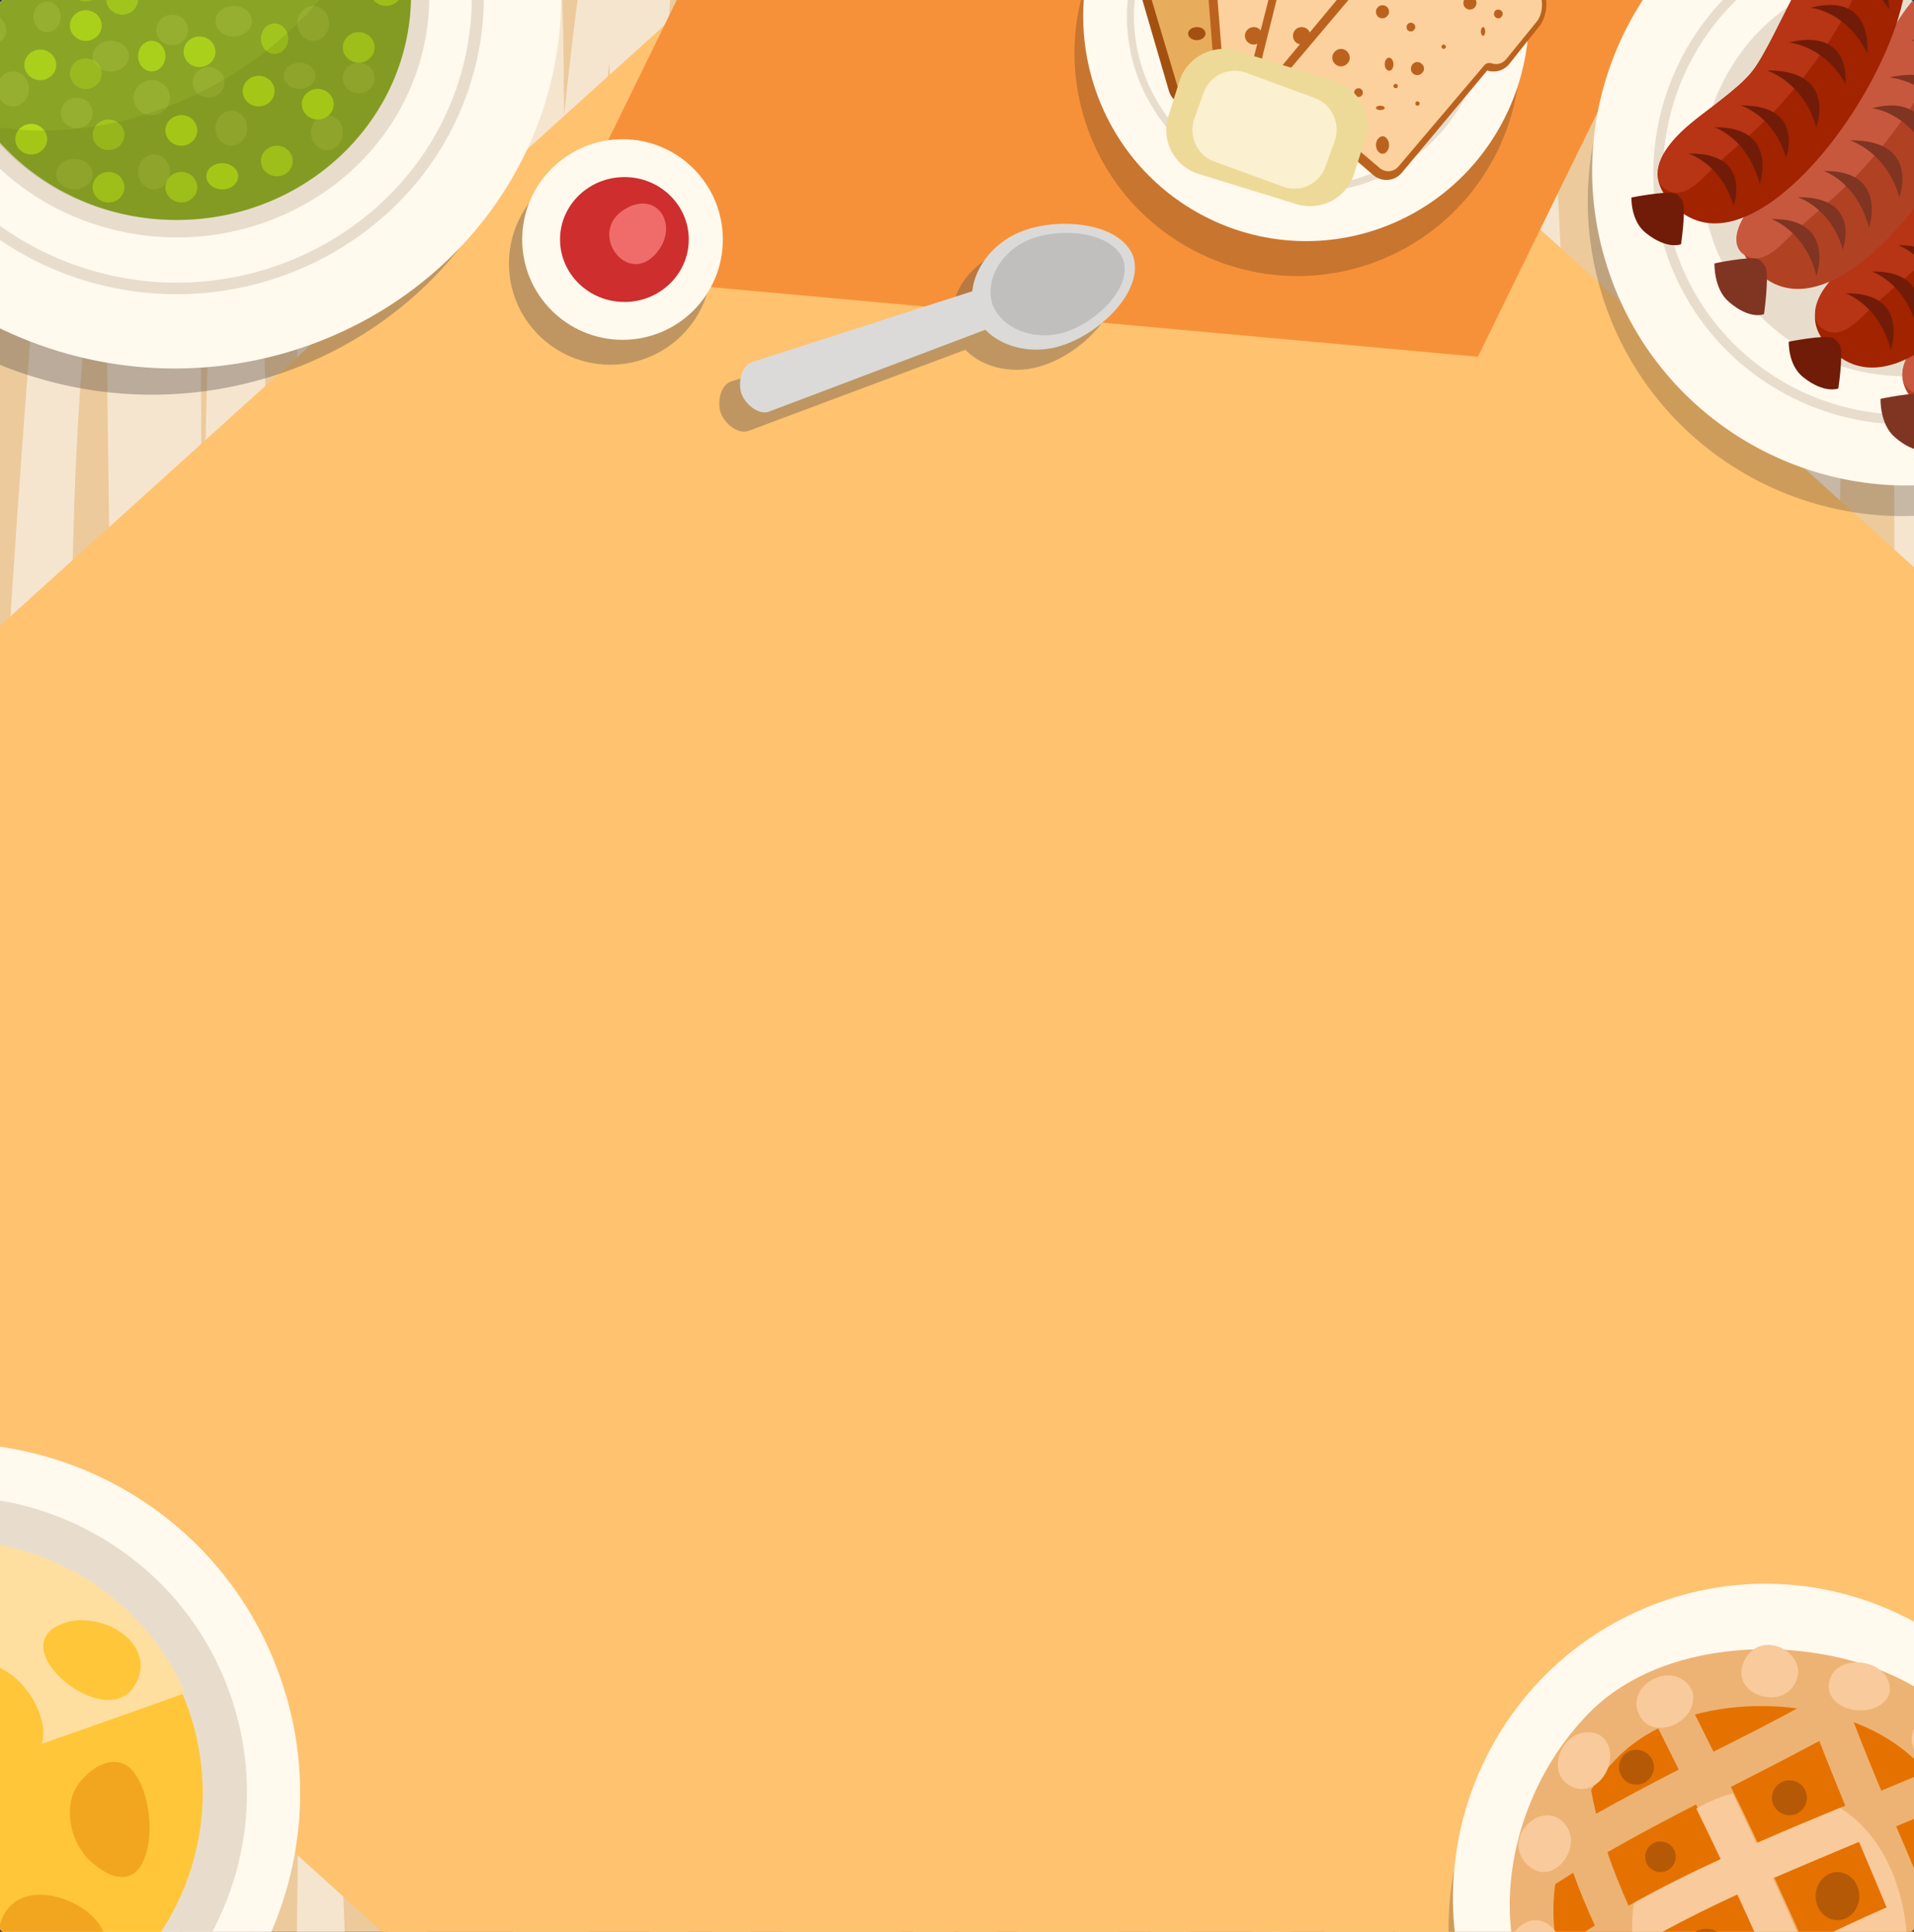 <svg width="440" height="444" viewBox="0 0 440 444" fill="none" xmlns="http://www.w3.org/2000/svg">
<rect x="0" y="0" width="440" height="444" fill="#333333" stroke="none"/>
<g clip-path="url(#clip0_218_12047)">
<path d="M-145.662 -73.3V675.764H603.744V-73.3H-145.662Z" fill="#ECCA9C"/>
<path d="M286.646 215.091C285.982 252.948 286.369 290.863 287.033 328.72C287.697 367.443 289.136 406.223 292.456 444.657C292.936 450.313 293.471 455.968 294.061 461.624C294.098 462.085 294.19 462.508 294.338 462.893L294.061 387.468C293.397 372.925 292.954 358.382 292.622 343.84C291.737 305.81 291.35 267.606 291.737 229.576C291.958 208.166 292.567 186.698 293.231 165.173L292.788 48.197H288.915C291.018 103.655 287.697 159.806 286.646 215.091Z" fill="white" fill-opacity="0.5"/>
<path fill-rule="evenodd" clip-rule="evenodd" d="M175.097 494.397C177.995 554.696 180.425 615.277 181.826 675.764H173.041C171.92 627.73 170.05 579.696 167.901 531.756C164.723 458.91 160.611 386.063 156.312 313.311C154.629 286.157 152.947 258.91 151.265 231.756C152.853 321.269 156.685 410.689 160.798 500.015C162.293 534.004 163.882 567.992 165.377 601.981C166.499 626.513 166.873 651.138 167.06 675.764H158.181C157.527 608.816 153.788 542.15 150.797 475.296C147.62 405.914 144.722 336.438 143.133 266.869C141.638 203.479 141.171 139.902 142.479 76.419C141.638 55.82 140.984 35.127 140.049 14.434C139.177 21.8 138.367 29.197 137.619 36.625C135.283 60.97 133.414 85.689 132.012 110.502C132.136 117.555 132.292 124.64 132.479 131.756C133.32 166.494 134.068 201.326 134.535 236.157C135.002 272.955 134.535 309.659 134.722 346.457C135.002 413.03 136.217 480.071 135.189 546.925C137.806 579.509 140.61 612 142.947 644.49C143.788 654.79 144.535 665.277 145.283 675.764H136.498C135.096 659.004 133.974 642.243 132.666 625.483C131.856 642.274 130.797 659.035 129.488 675.764H115.282C116.964 632.974 118.46 590.277 119.768 547.487C118.771 508.723 118.086 469.959 117.712 431.195C111.824 335.502 108.179 239.434 105.375 143.46C103.973 142.992 102.758 141.588 102.291 138.779C91.917 70.708 99.581 0.857 98.739 -68.15C94.16 -51.952 90.515 -35.004 87.711 -18.056C88.209 44.428 89.05 106.912 90.234 169.397C91.543 238.966 93.132 308.535 95.562 378.105C97.524 433.255 100.141 488.404 100.982 543.741C101.637 587.749 101.263 631.944 98.646 675.764H89.954C91.823 644.303 92.29 612.843 92.384 582.037C92.384 525.483 90.141 469.022 87.991 412.562C85.468 347.861 83.785 282.974 82.384 218.18C81.138 161.688 80.172 105.227 79.486 48.798C76.776 80.352 75.561 112.187 75.094 143.929C74.252 192.711 75.281 241.401 76.309 290.09C77.15 327.168 77.524 364.153 77.43 401.138C80.608 472.955 83.038 544.865 85.842 616.682C86.589 636.407 87.337 656.101 88.085 675.764H79.206C78.271 651.731 77.337 627.699 76.402 603.667C76.153 596.738 75.904 589.809 75.654 582.88C75.654 613.872 76.028 644.865 77.243 675.764H68.458C65.28 593.367 67.523 510.127 68.458 427.917C68.52 419.178 68.551 410.408 68.551 401.607C68.364 396.238 68.146 390.839 67.897 385.408C64.439 311.906 60.14 238.404 56.121 164.902C55.872 160.283 55.623 155.664 55.373 151.045C54.439 217.618 54.252 284.191 53.037 350.67C54.719 385.034 56.308 419.49 57.803 453.854C59.299 488.123 60.14 522.206 59.859 556.569C59.797 565.558 59.704 574.547 59.579 583.535C61.261 614.247 62.383 644.959 62.57 675.764H49.205C49.267 670.333 49.329 664.871 49.392 659.378C49.859 633.723 50.42 607.974 50.794 582.225C49.984 567.118 49.111 552.012 48.177 536.906C47.055 579.135 45.934 621.457 45.279 663.779C45.342 667.774 45.373 671.769 45.373 675.764H25.653C25.59 667.399 25.497 659.004 25.372 650.577C25.31 644.959 25.279 639.309 25.279 633.629C23.69 614.341 22.288 595.052 20.886 575.764C15.652 503.386 11.633 430.82 9.951 358.067C8.736 305.165 9.39 252.168 8.175 199.266C8.113 197.83 8.082 196.363 8.082 194.865C7.833 198.798 7.615 202.699 7.428 206.569C5.371 244.584 3.876 282.693 2.568 320.895C3.689 354.977 3.876 389.153 4.25 423.329C5.091 507.412 5.091 591.681 3.222 675.764H-25.097C-26.281 624.765 -27.776 573.798 -29.583 522.861C-30.829 486.282 -32.231 449.703 -33.789 413.123C-34.537 396.176 -35.565 379.228 -36.686 362.187C-36.967 394.022 -37.247 425.764 -37.808 457.505C-39.023 530.258 -40.144 603.011 -41.64 675.764H-53.322C-52.948 627.543 -52.575 579.228 -52.481 531.007C-52.201 457.693 -53.135 384.565 -54.35 311.344C-56.126 202.543 -57.715 93.648 -55.378 -15.06C-57.559 -7.008 -59.771 1.014 -62.014 9.004C-67.996 62.843 -69.585 117.618 -69.211 172.206C-68.837 230.633 -66.22 288.966 -63.79 347.393C-61.453 406.663 -59.958 466.026 -59.397 525.483C-58.93 575.483 -58.743 625.67 -57.902 675.764H-79.398C-79.647 672.518 -79.928 669.303 -80.239 666.12C-80.613 663.311 -81.018 660.502 -81.454 657.693C-83.791 641.962 -86.501 626.232 -89.679 610.783C-90.24 632.505 -90.987 654.135 -92.109 675.764H-106.876C-107.935 640.308 -109.368 604.884 -111.175 569.49C-111.642 573.423 -111.923 577.262 -112.296 581.007C-112.795 587.125 -113.138 593.242 -113.324 599.359C-112.078 624.828 -110.645 650.296 -109.025 675.764H-120.241C-121.175 664.59 -121.829 653.386 -122.203 642.15C-122.671 627.917 -122.764 613.685 -122.203 599.547C-126.783 507.599 -128.652 415.371 -127.718 323.236C-127.718 322.736 -127.749 322.206 -127.811 321.644C-131.113 346.238 -134.104 370.926 -136.783 395.708C-140.241 427.262 -143.139 459.004 -145.662 490.745V394.959C-141.55 356.569 -136.69 318.367 -130.989 280.445C-132.484 260.127 -133.793 239.809 -134.821 219.49C-136.596 183.723 -137.998 148.049 -139.587 112.281C-141.269 73.236 -143.045 34.097 -145.662 -4.948V-73.3H-142.204C-140.522 -55.572 -139.058 -37.782 -137.811 -19.929C-132.764 51.138 -130.428 122.487 -127.157 193.741C-126.658 204.79 -126.129 215.839 -125.568 226.887C-122.11 126.326 -115.194 26.045 -104.446 -73.3H-95.473C-97.218 -57.632 -98.838 -41.964 -100.333 -26.296C-101.517 -13.874 -102.67 -1.421 -103.791 11.063C-101.548 -8.412 -98.558 -27.701 -94.726 -46.614C-94.788 -55.541 -94.819 -64.436 -94.819 -73.3H-85.94C-85.878 -63.187 -85.816 -53.075 -85.753 -42.963C-83.23 -14.217 -81.734 14.528 -80.987 43.273C-77.56 30.726 -74.102 18.148 -70.613 5.539C-68.837 -10.098 -66.687 -25.641 -64.164 -41.09C-63.323 -46.521 -59.304 -46.895 -57.061 -44.274C-56.313 -47.207 -55.565 -50.11 -54.818 -52.981C-54.631 -59.785 -54.413 -66.558 -54.163 -73.3H-40.144C-41.889 -66.184 -43.696 -59.068 -45.565 -51.952C-45.939 -39.967 -46.25 -27.982 -46.5 -15.996C-46.687 26.607 -45.658 69.116 -43.789 111.532C-43.166 70.084 -42.325 28.635 -41.266 -12.813C-40.798 -32.85 -40.425 -53.075 -39.77 -73.3H-31.172C-32.294 -42.869 -32.48 -12.251 -33.228 17.711C-35.191 93.086 -35.752 168.554 -36.032 243.929C-34.661 264.528 -33.259 285.096 -31.826 305.633C-29.303 341.401 -26.405 377.262 -24.91 413.123C-22.387 472.299 -20.237 531.569 -18.461 590.745C-17.713 563.872 -17.059 537 -16.685 510.034C-15.751 436.906 -17.059 363.685 -17.246 290.558C-17.527 213.872 -17.713 137.187 -17.713 60.502C-19.302 15.932 -20.143 -28.73 -19.583 -73.3H-8.554C-8.617 -57.944 -8.679 -42.619 -8.741 -27.326C-8.804 1.825 -8.835 30.976 -8.835 60.127C-7.152 108.91 -4.629 157.599 -2.292 206.288C-2.168 208.972 -2.012 211.657 -1.825 214.341C0.792 163.217 4.156 112.187 8.269 61.344C11.166 25.483 14.437 -10.191 18.176 -45.865C19.11 -54.948 19.951 -64.124 20.98 -73.3H33.316C33.254 -67.682 33.192 -62.033 33.13 -56.352C33.067 -42.931 33.005 -29.511 32.943 -16.09C34.002 -17.838 35.092 -19.523 36.214 -21.146C35.778 -38.562 35.154 -55.947 34.344 -73.3H43.13C43.192 -72.8 43.223 -72.27 43.223 -71.708C43.846 -58.225 44.345 -44.742 44.719 -31.259C47.336 -33.693 50.139 -31.071 51.167 -27.232C51.541 -25.922 51.884 -24.548 52.196 -23.113C53.255 -39.904 54.47 -56.633 55.841 -73.3H64.813C63.754 -60.441 62.788 -47.582 61.916 -34.723C60.701 -14.686 59.579 5.258 58.738 25.296C59.766 41.494 60.046 57.88 60.514 74.079C61.542 108.816 63.878 143.46 65.748 178.105C65.81 178.791 65.841 179.478 65.841 180.165C65.841 165.059 66.028 149.952 66.402 134.846C67.43 85.127 70.14 35.033 77.804 -13.468C78.115 -15.466 78.458 -17.495 78.832 -19.555C78.707 -32.663 78.614 -45.803 78.552 -58.974C78.489 -63.781 78.427 -68.556 78.365 -73.3H87.337C87.337 -69.305 87.368 -65.279 87.43 -61.221C88.427 -65.279 89.518 -69.305 90.702 -73.3H107.431C107.899 -50.079 107.338 -26.764 106.684 -3.543C105.936 25.015 105.095 53.947 106.123 82.599C107.618 81.663 109.487 81.85 110.889 83.254C111.824 76.232 112.572 69.21 113.132 62.187C114.815 39.153 115.002 15.932 114.347 -7.195C113.787 -29.292 112.478 -51.296 110.983 -73.3H129.114C129.052 -72.988 129.021 -72.644 129.021 -72.27C126.217 -43.15 129.395 -13.749 129.582 15.371C129.582 19.116 129.613 22.861 129.675 26.607C131.638 7.88 133.974 -10.847 137.059 -29.199C135.75 -43.993 133.974 -58.787 131.638 -73.3H140.703C141.513 -68.306 142.261 -63.281 142.947 -58.225C144.193 -63.343 145.595 -68.368 147.152 -73.3H158.648C154.723 -23.487 152.48 26.607 151.358 76.7C154.255 143.367 158.928 209.846 162.947 276.326C167.34 348.985 171.639 421.644 175.097 494.397ZM-101.268 121.738C-98.713 111.126 -96.096 100.577 -93.417 90.09C-93.729 62.374 -94.009 34.659 -94.258 6.944C-94.695 10.377 -95.1 13.779 -95.473 17.15C-99.305 51.794 -100.801 86.719 -101.268 121.738ZM-115.194 187.468C-113.511 178.916 -111.798 170.364 -110.053 161.813C-110.116 157.131 -110.147 152.449 -110.147 147.768C-110.24 123.329 -109.866 98.704 -108.745 74.266C-111.424 111.906 -113.574 149.64 -115.194 187.468ZM-97.343 467.805C-100.333 428.011 -102.95 388.217 -104.819 348.236C-106.408 314.434 -107.249 280.633 -108.184 246.738C-108.62 233.067 -108.994 219.397 -109.306 205.726C-112.172 221.082 -114.882 236.532 -117.437 252.075C-118.06 275.795 -118.496 299.515 -118.745 323.236C-116.44 351.575 -114.259 379.915 -112.203 408.254C-109.306 448.704 -106.595 489.153 -104.352 529.603C-103.978 530.04 -103.636 530.602 -103.324 531.288C-101.268 536.064 -99.305 541.026 -97.529 546.082C-97.343 519.959 -97.343 493.929 -97.343 467.805ZM-97.81 576.513C-99.305 570.895 -100.988 565.277 -102.763 559.846C-101.393 585.751 -100.24 611.688 -99.305 637.655C-98.558 617.337 -98.09 596.925 -97.81 576.513ZM-112.951 535.783C-114.571 506.195 -116.378 476.638 -118.371 447.112C-117.811 479.634 -116.938 512.156 -115.754 544.678C-114.944 541.619 -114.01 538.654 -112.951 535.783ZM-91.735 204.977C-92.171 178.885 -92.576 152.824 -92.95 126.794C-95.816 139.216 -98.558 151.731 -101.175 164.341C-100.988 181.382 -100.614 198.423 -100.146 215.371C-99.212 254.228 -98.09 293.086 -96.501 331.85C-95.38 289.528 -93.23 247.299 -91.735 204.977ZM-88.464 576.138C-88.588 574.141 -88.744 572.143 -88.931 570.146C-88.993 571.394 -89.025 572.643 -89.025 573.891C-88.838 574.64 -88.651 575.389 -88.464 576.138ZM-81.267 555.726C-84.071 491.026 -86.314 426.232 -88.183 361.344C-88.931 395.614 -88.838 429.977 -88.744 464.247C-86.501 494.771 -83.978 525.296 -81.267 555.726ZM-74.445 305.726C-77.716 223.329 -80.613 139.528 -75.192 57.131C-76.937 63.685 -78.681 70.24 -80.426 76.794C-80.146 120.333 -81.267 163.966 -82.763 207.599C-81.548 274.64 -79.959 341.775 -77.903 408.816C-75.099 495.801 -71.547 582.786 -66.874 669.584C-66.874 668.273 -66.905 666.931 -66.968 665.558C-67.809 604.228 -67.902 542.805 -68.837 481.382C-69.678 422.768 -72.108 364.247 -74.445 305.726ZM-45.004 243.18C-45.565 235.002 -46.095 226.794 -46.593 218.554C-46.219 245.895 -45.845 273.236 -45.378 300.577C-45.254 281.475 -45.129 262.343 -45.004 243.18ZM-6.405 317.243C-6.779 305.446 -7.215 293.679 -7.713 281.944C-7.962 275.826 -8.212 269.678 -8.461 263.498C-8.336 299.078 -8.212 334.659 -8.087 370.24C-7.589 352.574 -7.028 334.909 -6.405 317.243ZM-4.349 585.595C-4.847 612.499 -5.221 639.403 -5.47 666.307C-4.909 639.403 -4.535 612.499 -4.349 585.595ZM21.447 11.625C22.257 8.879 23.129 6.195 24.064 3.573C24.064 -2.919 24.064 -9.411 24.064 -15.903C23.877 -14.03 23.69 -12.126 23.503 -10.191C22.818 -2.95 22.132 4.322 21.447 11.625ZM27.989 266.026C27.864 261.906 27.771 257.818 27.709 253.76C26.026 182.131 24.625 110.502 24.251 38.873C21.54 53.292 20.045 68.086 19.017 81.475C15.559 124.266 16.306 167.618 17.334 210.689C18.736 267.056 17.802 323.423 19.484 379.79C20.699 421.925 22.662 463.966 25.092 506.007C25.216 486.906 25.372 467.805 25.559 448.704C26.12 387.78 26.93 326.887 27.989 266.026ZM36.401 658.067C35.933 608.91 35.092 559.846 33.971 510.689C33.784 547.674 33.784 584.753 34.064 621.738C34.064 625.233 34.095 628.698 34.157 632.131C34.843 640.808 35.591 649.453 36.401 658.067ZM36.775 5.446C36.712 3.011 36.65 0.545 36.587 -1.951C35.341 0.67 34.157 3.417 33.036 6.288C34.157 5.258 35.466 4.977 36.775 5.446ZM37.055 273.236C37.055 271.426 37.055 269.584 37.055 267.711C36.992 268.585 36.961 269.459 36.961 270.333C36.961 271.332 36.992 272.299 37.055 273.236ZM42.102 439.247C41.541 430.82 41.042 422.393 40.606 413.966C40.918 427.699 41.261 441.432 41.634 455.165C41.759 449.859 41.915 444.553 42.102 439.247ZM49.766 23.704C49.018 11.157 47.616 -1.109 45.186 -13C46.588 48.329 46.307 109.753 46.027 171.27C46.681 122.112 47.616 72.768 49.766 23.704ZM123.039 112C122.728 101.014 122.447 90.027 122.198 79.041C122.074 74.796 121.98 70.583 121.918 66.401C120.422 83.535 117.805 100.296 113.506 115.932C114.721 160.876 116.123 205.82 117.805 250.764C117.93 250.826 118.055 250.889 118.179 250.951C118.429 239.465 118.678 227.949 118.927 216.401C119.862 181.569 121.077 146.738 123.039 112ZM146.872 -32.476C146.81 -32.164 146.747 -31.852 146.685 -31.54C146.498 -30.416 146.311 -29.292 146.124 -28.169C146.249 -26.983 146.342 -25.828 146.405 -24.704C146.592 -27.326 146.747 -29.916 146.872 -32.476Z" fill="white" fill-opacity="0.5"/>
<path fill-rule="evenodd" clip-rule="evenodd" d="M340.079 605.165C341.397 628.698 342.558 652.231 343.562 675.764H334.525C333.333 652.293 332.204 628.791 331.137 605.258C330.07 586.282 328.94 567.306 327.748 548.329C329.537 588.872 329.631 629.603 326.43 669.959C326.242 672.955 325.207 674.828 323.889 675.764H320.124C318.806 674.828 317.771 672.955 317.488 670.052C308.169 564.153 304.31 457.505 302.145 350.858C301.518 344.366 300.89 337.905 300.263 331.475C298.568 313.311 298.098 295.333 297.439 277.075C296.592 250.108 295.65 223.049 294.521 196.082C291.697 129.696 288.402 62.936 281.437 -2.888C279.178 -23.768 276.731 -45.023 272.871 -65.435C277.86 -17.682 277.86 30.914 276.354 79.135C276.166 83.442 276.009 87.78 275.883 92.15C276.323 98.954 276.762 105.758 277.201 112.562C284.92 229.696 290.097 347.112 297.909 464.153C301.392 515.651 304.781 567.337 304.687 619.116C304.687 637.843 304.216 656.85 302.992 675.764H294.144C296.686 640.277 296.027 604.135 294.803 569.21C293.015 518.741 289.061 468.461 285.955 418.18C282.378 360.408 279.649 302.449 276.354 244.678C274.974 221.02 273.562 197.393 272.118 173.798C270.801 202.543 269.671 231.195 269.389 259.94C269.012 291.494 270.236 323.049 271.083 354.603C271.93 387 272.871 419.303 273.813 451.7C275.601 514.528 277.107 577.356 278.519 640.183C278.801 651.981 279.272 663.872 279.554 675.764H270.612C270.487 670.583 270.33 665.371 270.142 660.127C268.353 599.828 267.412 539.434 265.623 479.041C263.835 414.341 261.858 349.64 260.446 284.94C259.223 224.828 264.023 164.622 266.471 104.696C266.596 100.514 266.753 96.332 266.941 92.15C266 78.417 265.027 64.653 264.023 50.858C262.235 26.045 262.235 1.045 260.917 -23.768C260.792 -26.078 260.666 -28.418 260.541 -30.79C260.227 -29.604 259.944 -28.387 259.693 -27.139C260.541 10.408 257.717 48.142 256.022 85.502C254.328 124.078 252.948 162.718 251.881 201.419C252.383 248.423 253.199 295.396 254.328 342.337C255.144 375.358 256.117 408.379 257.246 441.401C257.999 464.902 259.223 488.311 259.693 511.906C260.729 555.633 260.823 599.547 264.212 643.18C265.153 654.041 266.188 664.996 267.6 675.764H245.762C245.951 622.768 243.315 569.771 242.28 516.775C242.28 515.714 242.28 514.684 242.28 513.685C241.244 568.086 238.515 622.299 232.208 675.764H210.276C210.527 671.145 210.747 666.494 210.935 661.813C209.335 667.524 202.463 666.588 202.369 659.004C201.522 605.071 200.393 551.045 199.357 497.019C198.416 556.756 198.039 616.681 202.275 675.764H185.52C186.179 657.786 186.462 639.809 186.367 622.206C186.273 566.494 183.167 510.97 180.626 455.352C177.708 393.367 177.237 331.195 176.013 269.022C174.601 196.082 172.907 123.142 170.46 50.296C169.236 15.277 167.542 -19.742 166.224 -54.761C166.036 -60.847 165.942 -67.026 165.753 -73.3H174.696C175.26 -59.349 175.731 -45.397 176.296 -31.446C178.367 17.056 180.061 65.464 181.379 113.966C183.073 174.547 184.391 235.221 185.52 295.895C185.238 231.85 185.426 167.805 186.556 103.76C187.026 74.64 187.968 45.614 188.627 16.494C189.003 -2.513 189.003 -21.614 189.662 -40.622C189.944 -48.3 190.321 -55.884 190.792 -63.468C190.227 -66.777 189.631 -70.054 189.003 -73.3H200.487C200.236 -70.054 199.985 -66.808 199.734 -63.562C201.522 -50.266 202.652 -36.783 203.405 -23.393C205.381 9.472 205.57 42.524 205.381 75.389C205.381 78.011 205.35 80.664 205.287 83.348C205.413 81.85 205.538 80.383 205.664 78.947C208.017 51.326 210.37 23.61 213.665 -3.824C213.978 -19.305 214.292 -34.817 214.606 -50.36C214.794 -57.975 214.888 -65.622 214.888 -73.3H223.831C223.831 -69.43 223.799 -65.559 223.736 -61.689C224.74 -65.622 225.87 -69.492 227.125 -73.3H241.056C241.244 -72.426 241.433 -71.552 241.621 -70.678C241.809 -71.552 241.997 -72.426 242.186 -73.3H251.598C250.594 -67.307 249.779 -61.252 249.151 -55.135C249.402 -56.134 249.684 -57.164 249.998 -58.225C251.692 -63.749 255.928 -61.783 257.623 -57.757C257.748 -58.069 257.842 -58.35 257.905 -58.599C257.215 -63.593 256.336 -68.493 255.269 -73.3H280.59C284.543 -54.105 286.991 -34.255 289.156 -14.592C292.827 18.18 295.556 51.138 297.721 84.284C295.368 31.756 293.862 -20.678 293.485 -73.3H302.71C305.063 -14.873 306.475 43.554 307.416 102.075C310.428 164.996 314.476 227.824 318.806 290.558C320.186 309.971 321.567 329.416 322.948 348.891C322.132 301.7 321.724 254.54 321.724 207.412C321.912 113.779 323.795 20.146 328.03 -73.3H337.067C331.231 52.449 329.725 178.667 331.231 304.696C332.455 404.977 335.561 505.165 340.079 605.165ZM195.216 247.768C195.216 245.583 195.184 243.398 195.121 241.213C195.027 227.543 194.745 213.779 194.651 200.108C194.525 222.83 194.463 245.583 194.463 268.367C194.714 261.5 194.965 254.634 195.216 247.768ZM196.533 58.629C195.969 86.594 195.529 114.559 195.216 142.524C195.498 129.509 195.874 116.494 196.063 103.386C196.345 88.498 196.439 73.61 196.533 58.629ZM210.182 453.854C209.994 444.49 209.805 435.158 209.617 425.857C208.394 363.03 208.676 300.202 209.147 237.374C209.46 202.106 209.931 166.806 210.558 131.475C208.927 155.133 207.484 178.854 206.229 202.637C205.476 217.992 204.754 233.379 204.064 248.798C204.252 258.91 204.409 269.022 204.534 279.135C205.664 368.086 207.546 457.037 209.241 545.989C208.958 515.277 209.335 484.565 210.182 453.854ZM212.065 624.828C211.437 614.902 210.904 604.946 210.464 594.959C210.213 588.279 209.994 581.569 209.805 574.828C210.307 601.544 210.778 628.23 211.217 654.884C211.594 644.896 211.876 634.877 212.065 624.828ZM221.854 375.015C220.724 400.483 219.783 425.857 219.124 451.326C219.312 460.876 219.532 470.427 219.783 479.977C220.16 453.292 220.724 426.7 221.289 400.015C221.477 391.713 221.666 383.379 221.854 375.015ZM232.584 292.15C232.584 294.21 232.553 296.269 232.49 298.329C231.267 354.228 229.855 410.127 228.913 466.12C228.16 517.337 227.596 569.022 228.537 620.614C229.478 608.067 230.263 595.52 230.89 582.974C235.691 486.157 232.867 389.153 232.584 292.15ZM237.479 -40.435C236.475 -48.112 235.251 -55.697 233.808 -63.187C227.972 -43.431 224.772 -22.083 222.324 -0.828C222.262 3.854 222.23 8.504 222.23 13.123C222.23 29.416 221.383 45.708 221.007 62C220.63 78.292 220.285 94.615 219.971 110.97C219.281 143.429 218.779 175.889 218.465 208.348C218.277 225.264 218.089 242.181 217.9 259.097C217.963 257.225 218.026 255.383 218.089 253.573C219.971 200.483 221.195 147.206 225.337 94.397C227.596 65.09 230.608 35.783 235.314 7.131C235.408 -8.787 235.973 -24.704 237.479 -40.435ZM320.03 585.034C319.653 551.326 317.676 517.618 314.947 484.004C316.264 517.711 317.959 551.419 320.03 585.034ZM322.759 472.019C318.994 417.992 315.041 364.06 311.276 310.127C310.899 304.821 310.523 299.515 310.146 294.21C310.397 313.123 310.711 332.069 311.087 351.045C311.276 352.543 311.433 354.01 311.558 355.446C313.064 370.146 314.476 384.846 315.982 399.64C318.429 423.704 320.688 447.861 322.759 472.019Z" fill="white" fill-opacity="0.5"/>
<path fill-rule="evenodd" clip-rule="evenodd" d="M590.741 675.764H582.116C584.178 642.431 584.741 609.004 584.741 576.419C584.741 519.865 582.584 463.311 580.334 406.944C577.897 342.15 576.209 277.356 574.709 212.468C573.459 156.039 572.49 99.578 571.803 43.086C569.177 74.64 567.959 106.569 567.396 138.311C566.646 187 567.584 235.689 568.709 284.378C569.553 321.457 569.928 358.442 569.834 395.52C573.021 467.337 575.365 539.153 578.178 611.064C579.053 632.599 579.897 654.166 580.709 675.764H571.803C570.803 649.796 569.803 623.86 568.802 597.955C568.49 591.026 568.209 584.128 567.959 577.262C567.959 610.127 568.427 642.992 569.834 675.764H561.021C557.458 591.494 559.896 506.288 560.74 422.299C560.865 413.498 560.927 404.728 560.927 395.989C560.677 390.558 560.427 385.127 560.177 379.696C556.802 306.195 552.489 232.786 548.458 159.284C548.207 154.665 547.957 150.046 547.707 145.427C546.676 211.906 546.582 278.479 545.364 344.959C547.051 379.416 548.645 413.779 550.145 448.236C551.645 482.412 552.395 516.588 552.208 550.857C552.145 559.846 552.051 568.835 551.926 577.824C553.614 610.408 554.833 643.086 554.927 675.764H541.426C541.488 668.398 541.582 661.063 541.707 653.76C542.176 628.011 542.738 602.262 543.02 576.607C542.27 561.438 541.426 546.301 540.488 531.195C539.269 573.517 538.238 615.839 537.582 658.067C537.644 663.997 537.676 669.896 537.676 675.764H517.987C517.862 665.464 517.737 655.196 517.612 644.959C517.549 639.278 517.487 633.629 517.424 628.011C515.831 608.723 514.424 589.341 513.018 570.052C507.768 497.674 503.83 425.108 502.142 352.449C500.924 299.453 501.486 246.55 500.361 193.648C500.298 192.15 500.267 190.683 500.267 189.247C500.017 193.117 499.798 196.987 499.611 200.857C497.548 238.966 496.048 277.075 494.736 315.183C495.767 349.266 496.048 383.442 496.423 417.618C497.267 503.667 497.267 589.809 495.204 675.764H467.078C465.953 622.861 464.359 570.052 462.484 517.15C461.171 480.57 459.734 444.022 458.171 407.505C457.515 390.464 456.483 373.517 455.358 356.569C455.077 388.311 454.702 420.052 454.233 451.794C452.921 525.108 451.796 598.329 450.296 671.55C450.296 672.986 450.264 674.391 450.202 675.764H438.576C438.951 625.577 439.42 575.483 439.514 525.296C439.701 452.075 438.857 378.854 437.639 305.633C435.857 196.925 434.263 87.936 436.607 -20.772C434.42 -12.719 432.201 -4.667 429.951 3.386C423.95 57.131 422.263 112 422.638 166.494C423.106 224.921 425.732 283.348 428.076 341.681C430.513 401.045 432.013 460.314 432.576 519.771C433.045 571.738 433.232 623.798 434.076 675.764H412.981C412.543 670.645 412.075 665.527 411.575 660.408C411.2 657.599 410.825 654.821 410.45 652.075C408.106 636.251 405.387 620.614 402.105 605.165C401.543 628.667 400.699 652.262 399.48 675.764H385.136C384.01 638.436 382.51 601.138 380.635 563.872C380.166 567.711 379.791 571.55 379.51 575.389C379.01 581.444 378.635 587.53 378.385 593.648C379.76 621.051 381.354 648.423 383.167 675.764H372.01C370.885 662.749 370.041 649.547 369.572 636.438C369.103 622.299 369.01 608.067 369.478 593.835C364.978 501.887 363.009 409.753 364.041 317.618C363.978 317.056 363.947 316.494 363.947 315.932C360.634 340.527 357.634 365.215 354.946 389.996C349.04 444.116 344.539 498.517 341.164 553.105C346.977 594.49 353.352 635.783 362.728 675.764H353.259C350.634 663.966 348.196 652.168 345.946 640.277C343.414 626.887 341.164 613.404 339.008 599.828L338.539 467.524C343.977 402.73 351.102 338.311 360.759 274.734C359.259 254.416 357.853 234.191 356.915 213.779C355.04 178.105 353.634 142.337 352.134 106.569C349.508 46.55 346.602 -13.656 340.977 -73.3H349.977C351.415 -57.445 352.727 -41.558 353.915 -25.641C358.978 45.427 361.228 116.775 364.603 188.03C365.103 199.141 365.634 210.221 366.197 221.27C369.572 122.58 376.322 24.172 386.729 -73.3H395.73C394.23 -59.567 392.823 -45.803 391.511 -32.008C390.261 -19.586 389.104 -7.133 388.042 5.352C390.292 -14.124 393.292 -33.412 397.136 -52.326C397.074 -59.317 397.042 -66.308 397.042 -73.3H405.949C406.012 -65.06 406.074 -56.82 406.137 -48.581C408.668 -19.929 410.168 8.816 410.918 37.655C414.356 25.046 417.825 12.468 421.325 -0.079C423.106 -15.716 425.169 -31.259 427.794 -46.802C428.638 -52.139 432.576 -52.607 434.92 -49.985C435.67 -52.857 436.42 -55.759 437.17 -58.693C437.295 -63.562 437.451 -68.431 437.639 -73.3H450.483C449.17 -68.056 447.827 -62.813 446.452 -57.569C446.077 -45.584 445.764 -33.599 445.514 -21.614C445.327 20.895 446.358 63.404 448.233 105.82C448.858 64.372 449.671 22.924 450.671 -18.524C451.139 -36.689 451.514 -55.041 452.077 -73.3H460.702C459.671 -44.742 459.484 -16.09 458.734 12C456.765 87.374 456.296 162.843 455.921 238.311C457.358 258.848 458.796 279.416 460.234 300.015C462.671 335.783 465.578 371.55 467.172 407.412C469.609 466.682 471.859 525.858 473.641 585.127C474.391 558.255 475.047 531.288 475.328 504.322C476.266 431.288 475.047 357.974 474.766 284.846C474.578 208.161 474.391 131.569 474.391 54.884C472.891 12.187 472.047 -30.603 472.422 -73.3H483.485C483.422 -59.879 483.391 -46.427 483.391 -32.944C483.329 -3.793 483.297 25.358 483.297 54.509C484.985 103.198 487.516 151.887 489.86 200.577C489.985 203.261 490.11 205.945 490.235 208.629C492.954 157.505 496.33 106.475 500.455 55.633C503.361 19.865 506.643 -15.903 510.299 -51.483C511.049 -58.787 511.799 -65.996 512.549 -73.3H525.487C525.425 -69.555 525.394 -65.809 525.394 -62.064C525.269 -48.643 525.206 -35.222 525.206 -21.802C526.206 -23.549 527.269 -25.235 528.394 -26.858C528.019 -42.339 527.488 -57.819 526.8 -73.3H535.707C536.207 -61.19 536.613 -49.08 536.926 -36.97C539.551 -39.405 542.363 -36.689 543.395 -32.944C543.832 -31.571 544.207 -30.197 544.52 -28.824C545.457 -43.681 546.52 -58.506 547.707 -73.3H556.708C555.833 -62.313 555.02 -51.327 554.27 -40.341C552.958 -20.397 551.926 -0.36 551.083 19.584C552.114 35.876 552.301 52.262 552.864 68.46C553.895 103.105 556.145 137.843 558.114 172.487C558.177 173.173 558.208 173.86 558.208 174.547C558.208 159.378 558.364 144.241 558.677 129.135C559.802 79.509 562.521 29.322 570.209 -19.086C570.521 -21.146 570.834 -23.206 571.146 -25.266C571.021 -38.375 570.928 -51.483 570.865 -64.592C570.865 -67.526 570.834 -70.428 570.771 -73.3H579.772C579.772 -71.177 579.772 -69.055 579.772 -66.933C580.334 -69.055 580.897 -71.177 581.459 -73.3H591.023C586.522 -57.289 582.96 -40.528 580.053 -23.768C580.553 38.716 581.428 101.201 582.678 163.685C583.991 233.255 585.491 302.917 588.022 372.393C589.991 427.637 592.523 482.786 593.366 538.03C594.116 583.91 593.741 630.071 590.741 675.764ZM390.573 116.12C393.136 105.508 395.761 94.927 398.449 84.378C398.074 56.663 397.793 28.947 397.605 1.232C397.167 4.665 396.761 8.098 396.386 11.532C392.542 46.082 390.948 81.101 390.573 116.12ZM376.604 181.85C378.229 173.236 379.916 164.684 381.667 156.195C381.667 151.513 381.635 146.8 381.573 142.056C381.573 117.618 381.948 93.086 383.073 68.554C380.385 106.257 378.229 144.022 376.604 181.85ZM394.417 462.187C391.511 422.393 388.886 382.505 387.011 342.524C385.323 308.723 384.573 274.921 383.542 241.12C383.167 227.387 382.823 213.685 382.51 200.015C379.635 215.433 376.916 230.914 374.354 246.457C373.666 270.115 373.197 293.804 372.947 317.524C375.26 345.864 377.479 374.235 379.604 402.637C382.51 442.992 385.136 483.442 387.479 523.891C387.854 524.391 388.167 524.952 388.417 525.577C390.573 530.352 392.542 535.314 394.324 540.371C394.511 514.341 394.511 488.217 394.417 462.187ZM393.949 570.895C392.448 565.183 390.855 559.659 389.073 554.135C390.386 580.102 391.542 606.07 392.542 632.037C393.292 611.625 393.667 591.213 393.949 570.895ZM378.854 530.165C377.229 500.577 375.385 470.989 373.322 441.401C373.885 473.985 374.791 506.507 376.041 538.966C376.854 535.907 377.791 532.974 378.854 530.165ZM400.136 199.266C399.699 173.236 399.293 147.175 398.918 121.082C396.042 133.567 393.292 146.113 390.667 158.723C390.855 175.67 391.23 192.711 391.605 209.659C392.636 248.517 393.761 287.374 395.355 326.138C396.48 283.816 398.543 241.588 400.136 199.266ZM403.418 570.427C403.23 568.429 403.043 566.432 402.855 564.434C402.855 565.683 402.855 566.962 402.855 568.273C403.043 568.96 403.23 569.678 403.418 570.427ZM410.543 550.108C407.731 485.314 405.48 420.52 403.699 355.726C402.949 389.902 403.043 424.266 403.137 458.535C405.387 489.153 407.918 519.584 410.543 550.108ZM417.481 300.015C414.106 217.618 411.293 133.816 416.731 51.513C414.918 58.005 413.168 64.528 411.481 71.082C411.762 114.622 410.637 158.255 409.137 201.887C410.356 269.022 411.95 336.063 414.012 403.105C416.731 490.09 420.294 577.075 425.075 663.872C425.013 662.562 424.982 661.251 424.982 659.94C424.138 598.517 424.044 537.093 423.106 475.67C422.169 417.056 419.825 358.535 417.481 300.015ZM447.014 237.562C446.452 229.322 445.889 221.113 445.326 212.936C445.702 240.183 446.17 267.524 446.545 294.865C446.733 275.764 446.889 256.663 447.014 237.562ZM485.641 311.532C485.329 299.796 484.923 288.061 484.423 276.326C484.173 270.146 483.891 263.997 483.579 257.88C483.704 293.461 483.829 329.041 483.954 364.622C484.454 346.894 485.016 329.197 485.641 311.532ZM487.798 579.884C487.298 606.788 486.923 633.723 486.673 660.689C487.235 633.785 487.61 606.85 487.798 579.884ZM513.674 5.914C514.487 3.167 515.362 0.483 516.299 -2.139C516.299 -8.631 516.299 -15.123 516.299 -21.614C516.112 -19.679 515.924 -17.744 515.737 -15.809C515.049 -8.568 514.362 -1.327 513.674 5.914ZM520.237 260.314C520.112 256.257 519.987 252.168 519.862 248.049C518.174 176.419 516.862 104.79 516.393 33.161C513.768 47.58 512.268 62.468 511.143 75.764C507.768 118.648 508.424 161.906 509.549 204.977C510.955 261.344 510.018 317.805 511.612 374.172C512.924 416.307 514.799 458.348 517.331 500.296C517.456 481.195 517.581 462.094 517.706 442.992C518.268 382.131 519.112 321.238 520.237 260.314ZM528.581 652.356C528.113 603.292 527.269 554.135 526.238 505.071C526.05 542.056 526.05 579.041 526.238 616.026C526.3 619.522 526.331 623.017 526.331 626.513C527.081 635.127 527.831 643.741 528.581 652.356ZM529.05 -0.172C528.988 -2.669 528.925 -5.135 528.863 -7.569C527.55 -4.948 526.363 -2.232 525.3 0.577C526.331 -0.453 527.738 -0.734 529.05 -0.172ZM529.331 267.618C529.269 265.745 529.238 263.904 529.238 262.093C529.238 262.905 529.238 263.748 529.238 264.622C529.238 265.62 529.269 266.619 529.331 267.618ZM534.3 433.629C533.8 425.202 533.332 416.775 532.894 408.348C533.207 422.081 533.519 435.783 533.832 449.453C534.019 444.21 534.175 438.935 534.3 433.629ZM542.082 17.992C541.238 5.539 539.926 -6.82 537.394 -18.712C538.801 42.711 538.519 104.135 538.332 165.558C538.894 116.401 539.926 67.15 542.082 17.992Z" fill="white" fill-opacity="0.5"/>
<path d="M516 199.043L293.486 -2H161.389L-54 192.606V315.819L164.239 513H290.636L516 309.382V199.043Z" fill="#FFC26F"/>
<path d="M125 62.507L339.748 82L385 -10.507L170.252 -30L125 62.507Z" fill="#F79139"/>
<g opacity="0.4">
<g style="mix-blend-mode:multiply">
<path d="M140.319 37.315C127.459 37.315 117 47.719 117 60.573C117 73.428 127.459 83.832 140.319 83.832C153.18 83.832 163.588 73.428 163.588 60.573C163.588 47.719 153.18 37.315 140.319 37.315Z" fill="#60544C"/>
</g>
</g>
<path d="M143.131 32C130.398 32 120.044 42.311 120.044 55.052C120.044 67.792 130.398 78.104 143.131 78.104C155.864 78.104 166.169 67.792 166.169 55.052C166.169 42.311 155.864 32 143.131 32Z" fill="#FFF9EE"/>
<path d="M143.567 40.699C135.373 40.699 128.747 47.127 128.747 55.027C128.747 62.977 135.373 69.405 143.567 69.405C151.71 69.405 158.336 62.977 158.336 55.027C158.336 47.127 151.71 40.699 143.567 40.699Z" fill="#CE2E2E"/>
<path opacity="0.7" d="M144.637 47.52C144.603 47.555 144.551 47.589 144.483 47.623C140.105 49.73 139.384 53.532 140.569 56.512C142.217 60.571 147.47 63.089 151.538 57.334C155.504 51.734 151.538 44.438 144.637 47.52Z" fill="#FF8683"/>
<g style="mix-blend-mode:multiply" opacity="0.4">
<path d="M231.006 57.542C224.24 59.81 219.476 65.618 218.86 71.556L168.072 87.669C165.63 88.471 164.827 92.418 165.685 94.888C166.515 97.273 169.615 99.893 172.002 99.063L221.904 80.396C226.062 84.674 233.4 86.276 240.084 83.895C248.563 81.018 258.474 71.563 255.986 63.705C253.077 55.986 239.43 54.637 231.006 57.542Z" fill="#60544C"/>
</g>
<path d="M235.654 52.886C228.904 55.177 224.139 61.004 223.508 66.949L172.849 83.23C170.412 84.04 169.6 87.994 170.448 90.463C171.268 92.848 174.35 95.461 176.73 94.623L226.515 75.789C230.645 80.058 237.953 81.639 244.62 79.237C253.078 76.332 262.983 66.837 260.527 58.98C257.652 51.263 244.056 49.953 235.654 52.886Z" fill="#DBDAD9"/>
<path d="M237.692 54.672C230.675 56.986 226.264 63.895 228.14 69.935C230.436 75.839 238.263 78.608 245.252 76.211C252.157 73.84 260.272 66.152 258.228 59.748C255.792 53.424 244.597 52.301 237.692 54.672Z" fill="#C1BFBD"/>
<path opacity="0.2" d="M-44.283 347.776C-86.628 361.271 -109.746 406.06 -96.064 447.708C-82.381 489.356 -36.97 512.274 5.256 498.779C47.482 485.284 70.6 440.495 56.918 398.847C43.236 357.199 -2.057 334.281 -44.283 347.776Z" fill="#0A0705"/>
<path d="M-36.161 335.629C-78.379 349.305 -101.61 394.577 -87.931 436.784C-74.251 479.109 -28.85 502.217 13.367 488.541C55.585 474.865 78.816 429.474 65.019 387.268C51.34 345.061 6.056 321.953 -36.161 335.629Z" fill="#FFF9EE"/>
<path d="M-32.435 347.227C-68.233 358.794 -87.964 397.272 -76.267 433.034C-64.689 468.915 -26.292 488.508 9.625 476.941C45.423 465.256 65.035 426.897 53.457 391.016C41.878 355.253 3.363 335.661 -32.435 347.227Z" fill="#E8DDCD"/>
<path d="M-29.366 356.951C-59.803 366.79 -76.469 399.432 -66.632 429.99C-56.794 460.433 -24.042 477.101 6.396 467.262C36.949 457.423 53.615 424.666 43.778 394.223C33.825 363.781 1.188 346.997 -29.366 356.951Z" fill="#FFC639"/>
<path d="M-29.099 356.941C-58.916 366.521 -75.687 397.685 -67.301 427.349C-56.586 423.886 16.674 398.493 42.53 389.144C30.767 361.904 -0.098 347.591 -29.099 356.941Z" fill="#FFDF9F"/>
<path d="M-12.321 389.611C-11.96 387.44 -10.515 385.269 -7.744 383.7C4.06 376.825 18.514 403.604 3.578 404.931C-4.131 405.534 -13.646 396.849 -12.321 389.611Z" fill="#FFC639"/>
<path d="M13.7 373.472C0.913 379.053 24.416 398.414 30.992 387.367C36.473 378.256 24.173 370.283 15.161 372.903C14.674 373.055 14.187 373.245 13.7 373.472Z" fill="#FFC639"/>
<path d="M-20.417 363.078C-30.437 371.642 -3.29 383.279 -0.493 371.422C1.837 361.541 -11.795 357.369 -19.252 362.2C-19.64 362.492 -20.028 362.785 -20.417 363.078Z" fill="#FFC639"/>
<path d="M21.691 451.179C14.715 457.354 -3.581 452.061 0.307 441.365C5.567 427.251 32.439 441.806 21.691 451.179Z" fill="#F2A620"/>
<path d="M30.764 407.332C37.474 416.001 35.237 440.542 20.874 427.844C16.753 424.181 14.752 417.1 16.989 411.85C19.226 406.966 26.525 401.838 30.764 407.332Z" fill="#F2A620"/>
<path opacity="0.2" d="M415.064 -22.426C377.051 -10.166 356.222 30.607 368.546 68.604C380.812 106.543 421.602 127.364 459.615 115.103C497.628 102.784 518.4 62.011 506.134 24.014C493.81 -13.925 453.019 -34.745 415.064 -22.426Z" fill="#0A0705"/>
<path d="M416.069 -29.478C378.056 -17.159 357.227 23.612 369.551 61.55C381.817 99.546 422.607 120.365 460.62 108.047C498.633 95.787 519.404 55.015 507.138 17.019C494.814 -20.976 454.024 -41.738 416.069 -29.478Z" fill="#FFF9EE"/>
<path fill-rule="evenodd" clip-rule="evenodd" d="M492.767 22.024C502.605 52.277 485.938 84.902 455.613 94.735C425.346 104.511 392.707 87.852 382.868 57.599C373.088 27.288 389.755 -5.279 420.022 -15.113C450.347 -24.946 482.986 -8.287 492.767 22.024ZM490.625 22.718C481.192 -6.378 449.826 -22.401 420.717 -12.972C391.607 -3.544 375.577 27.808 385.01 56.905C394.443 86.001 425.809 102.024 454.919 92.595C484.028 83.166 500.059 51.814 490.625 22.718Z" fill="#E8DDCD"/>
<path d="M423.438 -4.621C398.872 3.351 385.442 29.618 393.42 54.165C401.34 78.711 427.685 92.131 452.251 84.217C476.759 76.245 490.19 49.92 482.269 25.374C474.291 0.885 448.004 -12.535 423.438 -4.621Z" fill="#E8DDCD"/>
<path d="M484.497 27.247C475.54 27.305 465.536 55.344 459.429 62.656C452.217 71.292 430.871 80.216 439.246 91.328C462.744 122.361 519.454 26.902 484.497 27.247Z" fill="#B14123"/>
<path d="M459.322 62.802C453.717 69.566 444.471 73.208 439.443 80.377C437.652 82.921 435.861 87.604 439.212 89.743C439.289 89.781 439.366 89.82 439.443 89.858C444.008 92.518 448.516 86.274 451.29 83.846C456.49 79.278 461.749 75.058 466.43 69.913C476.427 58.986 487.059 43.203 488.562 27.882C487.175 27.42 485.672 27.247 484.228 27.247C475.329 27.304 465.389 55.459 459.322 62.802Z" fill="#C7583E"/>
<path d="M442.304 90.688C440.294 89.953 432.309 91.669 432.309 91.669C432.309 91.669 432.085 97.492 435.603 100.496C440.573 104.786 443.7 103.315 443.7 103.315C443.7 103.315 444.817 95.285 444.147 92.772C443.923 92.098 442.918 90.872 442.304 90.688Z" fill="#803422"/>
<path d="M463.593 13.19C454.79 13.248 444.958 41.688 438.957 49.104C431.869 57.864 410.891 66.915 419.122 78.186C442.215 109.662 497.947 12.839 463.593 13.19Z" fill="#A12300"/>
<path d="M439.231 48.744C433.625 55.508 424.379 59.151 419.352 66.319C417.561 68.863 415.769 73.546 419.121 75.685C419.198 75.724 419.275 75.762 419.352 75.801C423.917 78.46 428.424 72.216 431.198 69.788C436.399 65.221 441.658 61.001 446.338 55.855C456.335 44.928 466.968 29.145 468.47 13.825C467.084 13.362 465.581 13.189 464.136 13.189C455.237 13.247 445.298 41.402 439.231 48.744Z" fill="#B73415"/>
<path d="M424.269 67.414C424.269 67.414 431.933 69.928 434.673 80.464C434.673 80.464 439.204 67.174 424.269 67.414Z" fill="#701C08"/>
<path d="M430.297 62.392C430.297 62.392 437.979 64.895 440.707 75.444C440.707 75.444 445.216 62.213 430.297 62.392Z" fill="#701C08"/>
<path d="M436.324 56.367C436.324 56.367 444.007 58.87 446.734 69.419C446.734 69.419 451.244 56.188 436.324 56.367Z" fill="#701C08"/>
<path d="M421.208 77.621C419.198 76.942 411.213 78.526 411.213 78.526C411.213 78.526 410.989 83.901 414.507 86.674C419.477 90.634 422.604 89.276 422.604 89.276C422.604 89.276 423.721 81.864 423.051 79.545C422.827 78.922 421.822 77.791 421.208 77.621Z" fill="#701C08"/>
<path d="M446.515 -3.88C437.713 -3.822 427.881 24.216 421.879 31.528C414.791 40.165 393.813 49.089 402.044 60.201C425.137 91.233 480.869 -4.225 446.515 -3.88Z" fill="#B14123"/>
<path d="M421.148 31.674C415.543 38.438 406.297 42.081 401.27 49.25C399.478 51.793 397.687 56.476 401.039 58.615C401.116 58.654 401.193 58.692 401.27 58.731C405.835 61.39 410.342 55.147 413.116 52.718C418.317 48.151 423.575 43.931 428.256 38.785C438.253 27.859 448.886 12.076 450.388 -3.245C449.001 -3.707 447.499 -3.881 446.054 -3.881C437.155 -3.823 427.216 24.332 421.148 31.674Z" fill="#C7583E"/>
<path d="M407.192 50.344C407.192 50.344 414.855 52.858 417.596 63.394C417.596 63.394 422.127 50.105 407.192 50.344Z" fill="#803422"/>
<path d="M413.219 45.322C413.219 45.322 420.902 47.633 423.629 57.37C423.629 57.37 428.139 45.157 413.219 45.322Z" fill="#803422"/>
<path d="M419.247 39.297C419.247 39.297 426.929 41.8 429.657 52.349C429.657 52.349 434.166 39.119 419.247 39.297Z" fill="#803422"/>
<path d="M425.274 32.269C425.274 32.269 433.655 34.772 436.631 45.32C436.631 45.32 441.55 32.09 425.274 32.269Z" fill="#803422"/>
<path d="M430.297 24.883C430.297 24.883 438.348 25.548 443.302 35.279C443.302 35.279 444.935 21.075 430.297 24.883Z" fill="#803422"/>
<path d="M434.315 17.795C434.315 17.795 442.985 18.344 448.32 27.246C448.32 27.246 450.079 14.333 434.315 17.795Z" fill="#803422"/>
<path d="M439.338 9.386C439.338 9.386 447.439 9.001 453.402 17.205C453.402 17.205 453.458 4.21 439.338 9.386Z" fill="#803422"/>
<path d="M404.13 59.561C402.12 58.825 394.135 60.542 394.135 60.542C394.135 60.542 393.912 66.365 397.43 69.368C402.399 73.659 405.526 72.188 405.526 72.188C405.526 72.188 406.643 64.158 405.973 61.645C405.75 60.971 404.745 59.745 404.13 59.561Z" fill="#803422"/>
<path d="M427.428 -18.942C418.626 -18.884 408.794 9.155 402.792 16.467C395.704 25.103 374.726 34.027 382.957 45.139C406.05 76.172 461.782 -19.287 427.428 -18.942Z" fill="#A12300"/>
<path d="M402.635 16.613C397.139 23.377 388.075 27.019 383.146 34.188C381.39 36.732 379.634 41.415 382.919 43.554C382.995 43.592 383.07 43.631 383.146 43.669C387.622 46.329 392.041 40.085 394.76 37.657C399.859 33.09 405.014 28.869 409.603 23.724C419.404 12.797 429.828 -2.986 431.301 -18.307C429.942 -18.769 428.469 -18.942 427.052 -18.942C418.328 -18.885 408.583 9.27 402.635 16.613Z" fill="#B73415"/>
<path d="M388.105 35.282C388.105 35.282 395.768 37.603 398.509 47.329C398.509 47.329 403.04 35.061 388.105 35.282Z" fill="#701C08"/>
<path d="M394.132 29.256C394.132 29.256 401.815 31.759 404.543 42.308C404.543 42.308 409.052 29.078 394.132 29.256Z" fill="#701C08"/>
<path d="M400.16 24.236C400.16 24.236 407.842 26.546 410.57 36.283C410.57 36.283 415.079 24.071 400.16 24.236Z" fill="#701C08"/>
<path d="M406.187 16.203C406.187 16.203 414.568 18.706 417.544 29.255C417.544 29.255 422.463 16.024 406.187 16.203Z" fill="#701C08"/>
<path d="M411.21 9.762C411.21 9.762 419.261 10.367 424.215 19.214C424.215 19.214 425.848 6.3 411.21 9.762Z" fill="#701C08"/>
<path d="M416.233 1.788C416.233 1.788 424.284 2.393 429.238 12.185C429.238 12.185 430.871 -2.02 416.233 1.788Z" fill="#701C08"/>
<path d="M420.251 -6.544C420.251 -6.544 428.352 -6.972 434.315 2.144C434.315 2.144 434.371 -12.295 420.251 -6.544Z" fill="#701C08"/>
<path d="M385.044 44.485C383.033 43.806 375.048 45.391 375.048 45.391C375.048 45.391 374.825 50.766 378.343 53.538C383.313 57.499 386.44 56.141 386.44 56.141C386.44 56.141 387.556 48.729 386.886 46.409C386.663 45.787 385.658 44.655 385.044 44.485Z" fill="#701C08"/>
<path opacity="0.2" d="M282.463 -36.44C255.566 -27.748 240.765 1.092 249.519 28.033C258.216 54.916 287.128 69.652 314.025 60.96C340.921 52.21 355.665 23.37 346.968 -3.513C338.272 -30.453 309.359 -45.19 282.463 -36.44Z" fill="#0A0705"/>
<path d="M284.458 -45.452C257.556 -36.675 242.808 -7.494 251.507 19.653C260.205 46.799 289.124 61.68 316.026 52.903C342.928 44.067 357.676 14.944 348.977 -12.202C340.278 -39.407 311.36 -54.288 284.458 -45.452Z" fill="#FFF9EE"/>
<path fill-rule="evenodd" clip-rule="evenodd" d="M339.412 -8.813C346.431 12.491 334.539 35.514 312.961 42.386C291.324 49.316 268.063 37.576 261.044 16.271C254.083 -5.09 265.975 -28.056 287.554 -34.985C309.19 -41.858 332.451 -30.175 339.412 -8.813ZM337.904 -8.355C331.175 -28.858 308.842 -40.14 288.076 -33.496C267.309 -26.853 255.882 -4.747 262.61 15.756C269.339 36.258 291.672 47.541 312.439 40.897C333.205 34.254 344.633 12.148 337.904 -8.355Z" fill="#E8DDCD"/>
<path d="M290.067 -28.27C272.614 -22.579 263.058 -3.591 268.723 14.061C274.388 31.714 293.043 41.411 310.438 35.72C327.891 29.972 337.39 11.042 331.782 -6.669C326.117 -24.321 307.463 -34.018 290.067 -28.27Z" fill="#BCE0DF"/>
<path d="M295.539 -18.892C297.036 -20.049 297.727 -22.074 297.094 -23.983C295.98 -27.532 294.867 -31.08 293.754 -34.629C292.947 -37.117 290.126 -39.605 287.477 -39.836C276.074 -40.704 264.787 -37.233 255.746 -30.174C253.615 -28.438 252.578 -24.851 253.212 -22.421C254.133 -18.988 255.055 -15.555 255.976 -12.122C256.494 -10.271 258.164 -8.998 260.065 -8.767L268.703 20.857C269.452 23.402 272.043 24.849 274.577 24.097L300.895 16.344C303.371 15.592 304.811 12.988 304.062 10.442L295.539 -18.892Z" fill="#A35110"/>
<path d="M294.505 -18.309C294.331 -18.938 294.563 -19.624 295.084 -20.024C296.069 -20.825 296.475 -22.082 296.127 -23.283L292.767 -33.803C292.13 -35.747 289.813 -37.691 287.843 -37.862C282.572 -38.206 277.242 -37.634 272.086 -36.147C266.641 -34.604 261.659 -32.031 257.141 -28.6C255.461 -27.285 254.708 -24.427 255.171 -22.711L257.952 -12.477C258.241 -11.334 259.284 -10.533 260.559 -10.419C261.254 -10.362 261.833 -9.905 262.007 -9.218L270.754 20.055C271.217 21.713 272.955 22.627 274.577 22.17L301.051 14.509C302.673 13.994 303.6 12.336 303.137 10.678L294.505 -18.309Z" fill="#E7AD5C"/>
<path d="M281.223 -1.769C280.435 -1.605 280.011 -1.033 280.192 -0.502C280.435 0.029 281.283 0.315 282.071 0.151C282.859 0.029 283.344 -0.543 283.102 -1.074C282.859 -1.605 282.011 -1.932 281.223 -1.769Z" fill="#A35110"/>
<path d="M288.871 6.242C288.39 6.323 288.069 6.603 288.229 6.884C288.39 7.125 288.951 7.285 289.433 7.205C289.995 7.125 290.316 6.844 290.155 6.603C289.995 6.323 289.433 6.162 288.871 6.242Z" fill="#A35110"/>
<path d="M292.969 -1.769C292.407 -1.609 292.086 -1.047 292.247 -0.566C292.407 -0.005 292.969 0.316 293.531 0.156C294.012 -0.005 294.333 -0.566 294.173 -1.128C294.012 -1.609 293.451 -1.93 292.969 -1.769Z" fill="#A35110"/>
<path d="M274.546 6.301C273.504 6.529 272.891 7.351 273.198 8.126C273.504 8.947 274.607 9.404 275.71 9.176C276.752 8.902 277.364 8.081 277.058 7.305C276.752 6.484 275.649 6.028 274.546 6.301Z" fill="#A35110"/>
<path d="M295.645 9.293C294.543 9.523 293.992 10.396 294.298 11.177C294.604 11.957 295.706 12.417 296.747 12.187C297.848 11.957 298.46 11.131 298.154 10.304C297.848 9.523 296.685 9.064 295.645 9.293Z" fill="#A35110"/>
<path d="M283.515 8.257C283.241 8.44 283.119 8.99 283.18 9.479C283.271 10.028 283.546 10.334 283.79 10.211C284.064 10.028 284.217 9.478 284.156 8.929C284.064 8.44 283.79 8.135 283.515 8.257Z" fill="#A35110"/>
<path d="M287.563 0.212C287.259 0.273 287.137 0.577 287.198 0.821C287.259 1.125 287.563 1.247 287.807 1.186C288.111 1.064 288.233 0.821 288.172 0.577C288.111 0.273 287.807 0.152 287.563 0.212Z" fill="#A35110"/>
<path d="M316.285 -18.496C315.94 -22.231 315.576 -25.965 315.193 -29.7C314.905 -32.326 312.664 -35.36 310.078 -36.177C299.158 -39.328 287.434 -38.278 277.147 -33.201C274.733 -31.976 273.009 -28.65 273.124 -26.14C273.316 -22.522 273.507 -18.924 273.699 -15.345C273.814 -13.361 275.193 -11.785 276.975 -11.202L279.388 19.901C279.618 22.526 281.86 24.51 284.503 24.277L311.744 22.118C314.331 21.884 316.285 19.55 316.112 16.924L313.698 -13.769C315.422 -14.645 316.514 -16.512 316.285 -18.496Z" fill="#BB631E"/>
<path d="M313.562 -15.167C314.719 -15.744 315.414 -16.955 315.298 -18.167L314.141 -29.242C313.967 -31.262 312.057 -33.684 310.205 -34.204C305.113 -35.703 299.788 -36.223 294.464 -35.819C288.851 -35.357 283.353 -33.857 278.26 -31.435C276.35 -30.454 275.019 -27.743 275.135 -25.954L275.714 -15.282C275.772 -14.129 276.64 -13.09 277.855 -12.744C278.492 -12.513 278.954 -11.937 279.012 -11.244L281.443 19.445C281.559 21.176 283.063 22.445 284.742 22.272L312.231 20.137C313.909 20.022 315.182 18.522 315.067 16.849L312.636 -13.552C312.636 -14.244 312.983 -14.879 313.562 -15.167Z" fill="#FCD19D"/>
<path d="M296.573 0.2C295.775 0.241 295.162 0.731 295.223 1.303C295.285 1.835 296.021 2.243 296.818 2.203C297.677 2.162 298.29 1.671 298.229 1.14C298.167 0.568 297.431 0.159 296.573 0.2Z" fill="#BB631E"/>
<path d="M302.168 9.234C301.588 9.274 301.174 9.515 301.257 9.796C301.257 10.037 301.754 10.238 302.334 10.238C302.914 10.198 303.328 9.957 303.245 9.716C303.245 9.435 302.748 9.234 302.168 9.234Z" fill="#BB631E"/>
<path d="M307.756 2.216C307.475 2.216 307.274 2.695 307.274 3.254C307.314 3.814 307.555 4.214 307.836 4.214C308.078 4.134 308.278 3.654 308.278 3.095C308.238 2.535 307.997 2.136 307.756 2.216Z" fill="#BB631E"/>
<path d="M288.065 6.234C286.971 6.295 286.12 7.278 286.181 8.384C286.303 9.489 287.275 10.349 288.369 10.226C289.464 10.165 290.254 9.182 290.193 8.076C290.132 6.971 289.16 6.111 288.065 6.234Z" fill="#BB631E"/>
<path d="M308.69 13.254C307.823 13.375 307.231 14.287 307.276 15.38C307.368 16.535 308.097 17.324 308.918 17.264C309.738 17.142 310.331 16.17 310.285 15.076C310.194 13.983 309.51 13.193 308.69 13.254Z" fill="#BB631E"/>
<path d="M296.133 10.244C295.588 10.244 295.164 10.743 295.225 11.305C295.286 11.866 295.77 12.303 296.315 12.24C296.859 12.24 297.283 11.741 297.223 11.18C297.162 10.618 296.678 10.182 296.133 10.244Z" fill="#BB631E"/>
<path d="M301.719 3.219C301.424 3.219 301.247 3.468 301.247 3.716C301.306 4.027 301.542 4.214 301.778 4.214C302.074 4.214 302.251 3.965 302.251 3.654C302.192 3.406 302.015 3.157 301.719 3.219Z" fill="#BB631E"/>
<path d="M334.776 -7.322C335.587 -10.93 336.417 -14.537 337.267 -18.144C337.847 -20.677 336.63 -24.245 334.428 -25.799C324.984 -32.246 313.455 -35.009 302.041 -33.57C299.318 -33.167 296.595 -30.635 295.9 -28.217C294.973 -24.802 294.026 -21.387 293.061 -17.971C292.539 -16.129 293.35 -14.172 294.915 -13.079L287.325 16.738C286.688 19.271 288.252 21.861 290.801 22.494L317.51 29.171C320.06 29.804 322.667 28.308 323.304 25.775L330.778 -3.754C332.69 -3.984 334.312 -5.365 334.776 -7.322Z" fill="#BB631E"/>
<path d="M330.269 -5.877C331.525 -6.051 332.553 -6.976 332.838 -8.19L335.293 -19.061C335.749 -21.085 334.722 -23.918 333.181 -25.074C328.842 -28.081 324.047 -30.279 318.909 -31.551C313.543 -32.938 307.949 -33.285 302.411 -32.591C300.299 -32.245 298.187 -30.105 297.73 -28.428L294.933 -18.078C294.591 -16.921 295.104 -15.707 296.132 -14.955C296.646 -14.551 296.874 -13.857 296.76 -13.221L289.282 16.732C288.882 18.409 289.852 20.085 291.508 20.49L317.824 27.198C319.48 27.66 321.135 26.619 321.535 25L328.899 -4.663C329.07 -5.299 329.641 -5.819 330.269 -5.877Z" fill="#FCD19D"/>
<path d="M309.528 3.248C308.998 3.065 308.427 3.554 308.304 4.349C308.182 5.144 308.508 6 309.038 6.183C309.569 6.367 310.099 5.878 310.262 5.083C310.384 4.288 310.058 3.431 309.528 3.248Z" fill="#BB631E"/>
<path d="M316.168 2.224C315.361 2.126 314.554 2.42 314.334 2.957C314.187 3.495 314.627 4.033 315.434 4.179C316.241 4.326 317.048 3.984 317.268 3.446C317.489 2.908 316.975 2.371 316.168 2.224Z" fill="#BB631E"/>
<path d="M311.909 14.261C311.665 14.22 311.38 14.383 311.298 14.627C311.258 14.912 311.42 15.197 311.665 15.238C311.95 15.319 312.235 15.156 312.276 14.871C312.357 14.627 312.194 14.342 311.909 14.261Z" fill="#BB631E"/>
<path d="M318.956 9.276C318.671 9.113 318.427 9.439 318.345 10.009C318.264 10.497 318.427 11.067 318.712 11.23C318.956 11.311 319.241 10.986 319.323 10.497C319.363 9.927 319.2 9.439 318.956 9.276Z" fill="#BB631E"/>
<path d="M299.759 6.296C298.654 5.989 297.548 6.665 297.303 7.708C296.996 8.813 297.671 9.918 298.715 10.164C299.821 10.471 300.926 9.796 301.172 8.691C301.479 7.647 300.804 6.542 299.759 6.296Z" fill="#BB631E"/>
<path d="M316.814 20.319C315.718 20.136 314.623 20.595 314.379 21.42C314.075 22.199 314.745 23.025 315.84 23.254C316.874 23.437 317.97 22.933 318.274 22.154C318.518 21.328 317.848 20.503 316.814 20.319Z" fill="#BB631E"/>
<path d="M306.514 13.277C305.964 13.155 305.414 13.46 305.292 14.01C305.169 14.56 305.475 15.11 306.025 15.232C306.575 15.354 307.064 15.049 307.247 14.499C307.369 13.949 307.064 13.399 306.514 13.277Z" fill="#BB631E"/>
<path d="M312.92 8.245C312.675 8.184 312.37 8.306 312.309 8.612C312.248 8.856 312.431 9.161 312.675 9.222C312.981 9.283 313.225 9.1 313.286 8.856C313.347 8.551 313.225 8.306 312.92 8.245Z" fill="#BB631E"/>
<path d="M346.974 14.695C349.265 11.785 351.575 8.894 353.904 6.023C355.508 3.928 356.08 0.204 354.763 -2.241C349.265 -12.25 340.216 -19.874 329.45 -23.599C326.872 -24.472 323.322 -23.366 321.661 -21.445C319.332 -18.768 316.984 -16.091 314.617 -13.414C313.357 -11.959 313.242 -9.864 314.101 -8.177L294.343 15.568C292.625 17.605 292.911 20.631 294.859 22.318L315.705 40.243C317.652 41.931 320.63 41.698 322.291 39.661L341.877 16.208C343.653 16.79 345.714 16.266 346.974 14.695Z" fill="#BB631E"/>
<path d="M342.977 14.574C344.185 14.977 345.452 14.574 346.257 13.596L353.278 4.96C354.544 3.405 354.889 0.412 353.968 -1.315C351.379 -5.921 348.041 -10.009 343.955 -13.463C339.639 -17.09 334.805 -19.853 329.453 -21.696C327.382 -22.329 324.562 -21.35 323.411 -20.026L316.333 -12.081C315.527 -11.16 315.412 -9.894 316.045 -8.742C316.333 -8.166 316.275 -7.418 315.815 -6.9L295.961 16.589C294.868 17.856 294.983 19.813 296.306 20.907L317.196 38.639C318.52 39.733 320.419 39.56 321.512 38.236L341.193 15.035C341.596 14.517 342.344 14.344 342.977 14.574Z" fill="#FCD19D"/>
<path d="M318.785 1.537C318.125 1.025 317.172 1.098 316.658 1.757C316.145 2.342 316.218 3.292 316.805 3.878C317.465 4.389 318.418 4.316 318.931 3.658C319.518 3.073 319.444 2.122 318.785 1.537Z" fill="#BB631E"/>
<path d="M319.978 13.622C319.532 13.072 318.923 13.133 318.558 13.806C318.192 14.417 318.273 15.396 318.679 15.885C319.085 16.436 319.735 16.375 320.1 15.763C320.465 15.09 320.384 14.173 319.978 13.622Z" fill="#BB631E"/>
<path d="M324.993 5.483C324.553 5.092 323.918 5.141 323.576 5.581C323.234 6.022 323.282 6.658 323.673 7.001C324.113 7.344 324.749 7.295 325.091 6.854C325.482 6.462 325.433 5.826 324.993 5.483Z" fill="#BB631E"/>
<path d="M326.821 14.653C326.161 14.066 325.208 14.139 324.695 14.8C324.182 15.461 324.255 16.416 324.841 16.93C325.501 17.444 326.454 17.37 326.968 16.709C327.554 16.122 327.481 15.167 326.821 14.653Z" fill="#BB631E"/>
<path d="M345.085 2.434C344.645 2.092 344.009 2.141 343.667 2.532C343.325 2.971 343.374 3.607 343.765 3.949C344.205 4.339 344.84 4.29 345.182 3.851C345.573 3.411 345.525 2.776 345.085 2.434Z" fill="#BB631E"/>
<path d="M317.962 24.413C317.556 24.25 316.907 24.25 316.582 24.454C316.176 24.698 316.257 24.983 316.663 25.186C317.15 25.349 317.718 25.349 318.124 25.105C318.449 24.901 318.367 24.576 317.962 24.413Z" fill="#BB631E"/>
<path d="M326.165 23.411C325.961 23.246 325.675 23.246 325.47 23.452C325.307 23.699 325.307 23.988 325.552 24.194C325.756 24.359 326.083 24.318 326.247 24.111C326.41 23.905 326.41 23.576 326.165 23.411Z" fill="#BB631E"/>
<path d="M341.254 6.422C341.049 6.098 340.722 6.179 340.559 6.584C340.355 6.99 340.395 7.639 340.6 7.963C340.804 8.369 341.131 8.288 341.295 7.882C341.499 7.477 341.458 6.828 341.254 6.422Z" fill="#BB631E"/>
<path d="M309.562 11.724C308.706 10.991 307.484 11.113 306.751 11.968C306.017 12.823 306.14 14.106 306.995 14.777C307.851 15.51 309.073 15.388 309.806 14.533C310.539 13.739 310.417 12.457 309.562 11.724Z" fill="#BB631E"/>
<path d="M318.784 31.806C318.189 31.073 317.226 31.195 316.676 32.05C316.126 32.905 316.218 34.127 316.86 34.86C317.501 35.593 318.464 35.47 318.968 34.615C319.518 33.76 319.426 32.539 318.784 31.806Z" fill="#BB631E"/>
<path d="M312.96 20.52C312.528 20.154 311.849 20.215 311.541 20.642C311.171 21.07 311.232 21.68 311.602 22.047C312.034 22.413 312.713 22.352 313.083 21.925C313.392 21.497 313.392 20.886 312.96 20.52Z" fill="#BB631E"/>
<path d="M321.168 19.385C320.926 19.203 320.624 19.264 320.443 19.445C320.261 19.687 320.322 19.989 320.503 20.17C320.745 20.351 321.047 20.291 321.228 20.109C321.41 19.868 321.349 19.566 321.168 19.385Z" fill="#BB631E"/>
<path d="M338.864 -0.454C338.251 -1.007 337.27 -0.884 336.779 -0.27C336.227 0.344 336.288 1.326 336.963 1.878C337.576 2.369 338.496 2.308 339.048 1.694C339.6 1.019 339.538 0.098 338.864 -0.454Z" fill="#BB631E"/>
<path d="M332.193 10.373C331.99 10.168 331.664 10.209 331.501 10.413C331.338 10.618 331.338 10.944 331.542 11.108C331.786 11.312 332.071 11.271 332.275 11.067C332.437 10.863 332.437 10.536 332.193 10.373Z" fill="#BB631E"/>
<path d="M306.815 18.672L284.451 11.719C278.831 9.995 272.863 13.098 271.125 18.672L268.576 26.774C266.838 32.349 269.967 38.267 275.587 39.991L297.951 46.887C303.571 48.669 309.538 45.566 311.277 39.991L313.826 31.889C315.564 26.315 312.435 20.396 306.815 18.672Z" fill="#EEDA98"/>
<path d="M302.212 22.504L286.444 16.722C282.46 15.277 278.077 17.358 276.654 21.348L274.605 27.188C273.125 31.235 275.174 35.687 279.158 37.132L294.983 42.914C298.91 44.36 303.293 42.278 304.716 38.289L306.822 32.449C308.245 28.402 306.196 23.95 302.212 22.504Z" fill="#FBF0D0"/>
<path d="M88.217 0.884C88.217 2.801 86.817 4.37 85.106 4.37C83.343 4.37 81.943 2.801 81.943 0.884C81.943 -1.091 83.343 -2.659 85.106 -2.659C86.817 -2.659 88.217 -1.091 88.217 0.884Z" fill="#97AF31"/>
<path opacity="0.8" d="M42.206 48.048C42.206 49.981 40.794 51.563 39.068 51.563C37.343 51.563 35.931 49.981 35.931 48.048C35.931 46.115 37.343 44.534 39.068 44.534C40.794 44.534 42.206 46.115 42.206 48.048Z" fill="#B3DB18"/>
<g style="mix-blend-mode:multiply" opacity="0.4">
<path d="M61.528 -76.039C14.719 -90.136 -35.16 -65.178 -49.901 -20.173C-64.581 24.774 -38.589 72.668 8.221 86.765C55.091 100.919 104.969 75.904 119.65 30.956C134.39 -13.991 108.338 -61.885 61.528 -76.039Z" fill="#60544C"/>
</g>
<path d="M66.733 -82.043C19.933 -96.195 -29.935 -71.183 -44.673 -26.241C-59.351 18.701 -33.364 66.588 13.496 80.741C60.296 94.893 110.164 69.881 124.902 24.939C139.58 -20.002 113.593 -67.948 66.733 -82.043Z" fill="#FFF9EE"/>
<path fill-rule="evenodd" clip-rule="evenodd" d="M107.974 19.786C96.308 55.738 56.581 75.769 19.488 64.48C-17.606 53.191 -38.367 14.807 -26.7 -21.145C-15.033 -57.039 24.693 -77.07 61.786 -65.781C98.88 -54.492 119.641 -16.108 107.974 19.786ZM60.949 -63.234C25.291 -74.118 -12.82 -54.839 -24.067 -20.335C-35.255 14.17 -15.392 51.106 20.325 61.932C55.983 72.817 94.154 53.538 105.342 19.033C116.53 -15.529 96.667 -52.408 60.949 -63.234Z" fill="#E8DDCD"/>
<path d="M58.043 -53.331C27.454 -62.458 -5.125 -46.27 -14.718 -17.167C-24.311 11.878 -7.358 42.875 23.231 52.002C53.82 61.187 86.4 44.999 95.993 15.896C105.586 -13.149 88.632 -44.146 58.043 -53.331Z" fill="#E8DDCD"/>
<path d="M94.491 -1.153C94.491 27.403 70.376 50.559 40.637 50.559C10.898 50.559 -13.217 27.403 -13.217 -1.153C-13.217 -29.709 10.898 -52.864 40.637 -52.864C70.376 -52.864 94.491 -29.709 94.491 -1.153Z" fill="#8AA426"/>
<path d="M39.069 39.513C39.069 41.738 37.436 43.53 35.409 43.53C33.382 43.53 31.749 41.738 31.749 39.513C31.749 37.289 33.382 35.497 35.409 35.497C37.436 35.497 39.069 37.289 39.069 39.513Z" fill="#97AF31"/>
<path d="M21.291 40.015C21.291 41.962 19.425 43.53 17.108 43.53C14.792 43.53 12.926 41.962 12.926 40.015C12.926 38.069 14.792 36.501 17.108 36.501C19.425 36.501 21.291 38.069 21.291 40.015Z" fill="#97AF31"/>
<path d="M6.651 20.435C6.651 22.66 5.019 24.452 2.991 24.452C0.964 24.452 -0.669 22.66 -0.669 20.435C-0.669 18.211 0.964 16.419 2.991 16.419C5.019 16.419 6.651 18.211 6.651 20.435Z" fill="#97AF31"/>
<path d="M56.846 29.472C56.846 31.697 55.213 33.489 53.186 33.489C51.159 33.489 49.526 31.697 49.526 29.472C49.526 27.248 51.159 25.456 53.186 25.456C55.213 25.456 56.846 27.248 56.846 29.472Z" fill="#97AF31"/>
<path d="M57.892 4.872C57.892 6.818 56.025 8.386 53.709 8.386C51.392 8.386 49.526 6.818 49.526 4.872C49.526 2.925 51.392 1.357 53.709 1.357C56.025 1.357 57.892 2.925 57.892 4.872Z" fill="#97AF31"/>
<path d="M78.806 30.476C78.806 32.701 77.173 34.493 75.146 34.493C73.118 34.493 71.486 32.701 71.486 30.476C71.486 28.252 73.118 26.46 75.146 26.46C77.173 26.46 78.806 28.252 78.806 30.476Z" fill="#97AF31"/>
<path d="M75.668 5.374C75.668 7.598 74.036 9.39 72.008 9.39C69.981 9.39 68.349 7.598 68.349 5.374C68.349 3.149 69.981 1.357 72.008 1.357C74.036 1.357 75.668 3.149 75.668 5.374Z" fill="#97AF31"/>
<path d="M13.971 3.868C13.971 5.801 12.56 7.382 10.834 7.382C9.109 7.382 7.697 5.801 7.697 3.868C7.697 1.935 9.109 0.353 10.834 0.353C12.56 0.353 13.971 1.935 13.971 3.868Z" fill="#97AF31"/>
<path d="M21.292 25.958C21.292 27.891 19.645 29.472 17.632 29.472C15.619 29.472 13.972 27.891 13.972 25.958C13.972 24.025 15.619 22.444 17.632 22.444C19.645 22.444 21.292 24.025 21.292 25.958Z" fill="#97AF31"/>
<path d="M1.423 6.88C1.423 8.813 -0.224 10.394 -2.237 10.394C-4.25 10.394 -5.897 8.813 -5.897 6.88C-5.897 4.947 -4.25 3.365 -2.237 3.365C-0.224 3.365 1.423 4.947 1.423 6.88Z" fill="#97AF31"/>
<path d="M72.531 17.423C72.531 19.08 70.884 20.435 68.871 20.435C66.858 20.435 65.211 19.08 65.211 17.423C65.211 15.766 66.858 14.411 68.871 14.411C70.884 14.411 72.531 15.766 72.531 17.423Z" fill="#97AF31"/>
<path d="M86.126 17.925C86.126 19.858 84.479 21.439 82.466 21.439C80.453 21.439 78.806 19.858 78.806 17.925C78.806 15.992 80.453 14.411 82.466 14.411C84.479 14.411 86.126 15.992 86.126 17.925Z" fill="#97AF31"/>
<path d="M29.657 12.905C29.657 14.851 27.791 16.419 25.474 16.419C23.158 16.419 21.291 14.851 21.291 12.905C21.291 10.958 23.158 9.39 25.474 9.39C27.791 9.39 29.657 10.958 29.657 12.905Z" fill="#97AF31"/>
<path d="M51.617 18.929C51.617 20.862 49.983 22.444 47.927 22.444C45.93 22.444 44.297 20.862 44.297 18.929C44.297 16.996 45.93 15.415 47.927 15.415C49.983 15.415 51.617 16.996 51.617 18.929Z" fill="#97AF31"/>
<path d="M43.251 6.909C43.251 8.826 41.604 10.394 39.591 10.394C37.578 10.394 35.931 8.826 35.931 6.909C35.931 4.934 37.578 3.365 39.591 3.365C41.604 3.365 43.251 4.934 43.251 6.909Z" fill="#97AF31"/>
<path d="M54.754 40.517C54.754 42.174 53.107 43.53 51.094 43.53C49.081 43.53 47.434 42.174 47.434 40.517C47.434 38.861 49.081 37.505 51.094 37.505C53.107 37.505 54.754 38.861 54.754 40.517Z" fill="#B3DB18"/>
<path opacity="0.4" d="M23.383 16.921C23.383 18.854 21.736 20.435 19.723 20.435C17.71 20.435 16.063 18.854 16.063 16.921C16.063 14.988 17.71 13.406 19.723 13.406C21.736 13.406 23.383 14.988 23.383 16.921Z" fill="#B3DB18"/>
<path d="M10.834 31.983C10.834 33.916 9.187 35.497 7.174 35.497C5.161 35.497 3.514 33.916 3.514 31.983C3.514 30.05 5.161 28.468 7.174 28.468C9.187 28.468 10.834 30.05 10.834 31.983Z" fill="#B3DB18"/>
<path d="M76.714 23.95C76.714 25.883 75.067 27.464 73.054 27.464C71.041 27.464 69.394 25.883 69.394 23.95C69.394 22.017 71.041 20.435 73.054 20.435C75.067 20.435 76.714 22.017 76.714 23.95Z" fill="#B3DB18"/>
<path d="M45.343 29.974C45.343 31.907 43.696 33.489 41.683 33.489C39.67 33.489 38.023 31.907 38.023 29.974C38.023 28.041 39.67 26.46 41.683 26.46C43.696 26.46 45.343 28.041 45.343 29.974Z" fill="#B3DB18"/>
<path opacity="0.4" d="M23.383 -3.161C23.383 -1.228 21.736 0.353 19.723 0.353C17.71 0.353 16.063 -1.228 16.063 -3.161C16.063 -5.094 17.71 -6.676 19.723 -6.676C21.736 -6.676 23.383 -5.094 23.383 -3.161Z" fill="#B3DB18"/>
<path d="M63.12 20.938C63.12 22.87 61.473 24.452 59.46 24.452C57.447 24.452 55.8 22.87 55.8 20.938C55.8 19.005 57.447 17.423 59.46 17.423C61.473 17.423 63.12 19.005 63.12 20.938Z" fill="#B3DB18"/>
<path d="M39.069 22.443C39.069 24.668 37.202 26.46 34.886 26.46C32.569 26.46 30.703 24.668 30.703 22.443C30.703 20.219 32.569 18.427 34.886 18.427C37.202 18.427 39.069 20.219 39.069 22.443Z" fill="#97AF31"/>
<path opacity="0.6" d="M31.749 -0.149C31.749 1.784 30.115 3.365 28.119 3.365C26.062 3.365 24.429 1.784 24.429 -0.149C24.429 -2.082 26.062 -3.663 28.119 -3.663C30.115 -3.663 31.749 -2.082 31.749 -0.149Z" fill="#B3DB18"/>
<path opacity="0.6" d="M28.611 30.979C28.611 32.911 26.965 34.493 24.951 34.493C22.939 34.493 21.291 32.911 21.291 30.979C21.291 29.046 22.939 27.464 24.951 27.464C26.965 27.464 28.611 29.046 28.611 30.979Z" fill="#B3DB18"/>
<path opacity="0.6" d="M66.257 8.888C66.257 10.821 64.846 12.402 63.12 12.402C61.395 12.402 59.983 10.821 59.983 8.888C59.983 6.955 61.395 5.374 63.12 5.374C64.846 5.374 66.257 6.955 66.257 8.888Z" fill="#B3DB18"/>
<path opacity="0.8" d="M49.526 11.9C49.526 13.833 47.892 15.415 45.836 15.415C43.839 15.415 42.206 13.833 42.206 11.9C42.206 9.967 43.839 8.386 45.836 8.386C47.892 8.386 49.526 9.967 49.526 11.9Z" fill="#B3DB18"/>
<path opacity="0.8" d="M38.023 12.876C38.023 14.851 36.611 16.419 34.886 16.419C33.16 16.419 31.749 14.851 31.749 12.876C31.749 10.959 33.16 9.39 34.886 9.39C36.611 9.39 38.023 10.959 38.023 12.876Z" fill="#B3DB18"/>
<path opacity="0.8" d="M23.383 5.876C23.383 7.809 21.736 9.39 19.723 9.39C17.71 9.39 16.063 7.809 16.063 5.876C16.063 3.943 17.71 2.361 19.723 2.361C21.736 2.361 23.383 3.943 23.383 5.876Z" fill="#B3DB18"/>
<path opacity="0.8" d="M92.4 -2.157C92.4 -0.224 90.753 1.357 88.74 1.357C86.727 1.357 85.08 -0.224 85.08 -2.157C85.08 -4.09 86.727 -5.671 88.74 -5.671C90.753 -5.671 92.4 -4.09 92.4 -2.157Z" fill="#B3DB18"/>
<path opacity="0.8" d="M45.343 43.028C45.343 44.961 43.696 46.542 41.683 46.542C39.67 46.542 38.023 44.961 38.023 43.028C38.023 41.095 39.67 39.513 41.683 39.513C43.696 39.513 45.343 41.095 45.343 43.028Z" fill="#B3DB18"/>
<path opacity="0.8" d="M86.126 10.896C86.126 12.829 84.492 14.411 82.496 14.411C80.439 14.411 78.806 12.829 78.806 10.896C78.806 8.963 80.439 7.382 82.496 7.382C84.492 7.382 86.126 8.963 86.126 10.896Z" fill="#B3DB18"/>
<path opacity="0.8" d="M28.611 43.028C28.611 44.961 26.965 46.542 24.951 46.542C22.939 46.542 21.291 44.961 21.291 43.028C21.291 41.095 22.939 39.513 24.951 39.513C26.965 39.513 28.611 41.095 28.611 43.028Z" fill="#B3DB18"/>
<path opacity="0.8" d="M67.303 37.003C67.303 38.936 65.656 40.517 63.643 40.517C61.63 40.517 59.983 38.936 59.983 37.003C59.983 35.07 61.63 33.489 63.643 33.489C65.656 33.489 67.303 35.07 67.303 37.003Z" fill="#B3DB18"/>
<path opacity="0.8" d="M12.926 14.913C12.926 16.846 11.279 18.427 9.266 18.427C7.253 18.427 5.606 16.846 5.606 14.913C5.606 12.98 7.253 11.398 9.266 11.398C11.279 11.398 12.926 12.98 12.926 14.913Z" fill="#B3DB18"/>
<g style="mix-blend-mode:multiply" opacity="0.2">
<path d="M85.709 -29.77C85.829 -27.46 86.069 -25.035 85.528 -22.725C77.587 8.344 35.597 36.526 -3.685 28.672C-3.725 28.672 -3.766 28.672 -3.806 28.672C6 41.896 22.122 50.559 40.35 50.559C70.248 50.559 94.492 27.286 94.492 -1.415C94.492 -11.868 91.243 -21.627 85.709 -29.77Z" fill="#677A16"/>
</g>
<path opacity="0.2" d="M382.717 374.574C344.967 386.834 324.283 427.607 336.521 465.604C348.702 503.544 389.209 524.364 426.958 512.103C464.707 499.784 485.334 459.011 473.153 421.014C460.915 383.075 420.408 362.255 382.717 374.574Z" fill="#0A0705"/>
<path d="M383.721 367.522C345.972 379.841 325.288 420.612 337.526 458.55C349.707 496.546 390.214 517.365 427.963 505.047C465.712 492.787 486.339 452.015 474.158 414.019C461.92 376.024 421.413 355.262 383.721 367.522Z" fill="#FFF9EE"/>
<path fill-rule="evenodd" clip-rule="evenodd" d="M460.767 419.024C470.605 449.277 453.938 481.902 423.613 491.735C393.346 501.511 360.707 484.852 350.868 454.599C341.088 424.288 357.755 391.721 388.022 381.887C418.347 372.054 450.929 388.713 460.767 419.024ZM458.625 419.718C449.192 390.622 417.826 374.599 388.717 384.028C359.607 393.456 343.577 424.808 353.01 453.905C362.443 483.001 393.809 499.024 422.919 489.595C452.028 480.166 468.059 448.814 458.625 419.718Z" fill="#A5E1E7"/>
<path d="M391.438 391.399C366.872 399.457 353.442 426.007 361.42 450.817C369.34 475.627 395.685 489.192 420.251 481.192C444.759 473.135 458.19 446.527 450.269 421.717C442.291 396.964 416.004 383.4 391.438 391.399Z" fill="#BCE0DF"/>
<path d="M375.968 489.775C360.873 480.071 349.968 463.394 347.558 445.264C345.032 426.67 352.379 406.797 365.35 393.664C383.429 375.302 418.783 375.534 439.445 387.272C464.296 401.335 471.413 433.178 460.91 461.941C452.588 484.894 428.311 498.317 405.238 498.55C394.678 498.608 384.634 495.354 375.968 489.775Z" fill="#EDB374"/>
<path d="M380.603 480.523C368.357 472.791 359.476 459.462 357.503 444.979C355.472 430.15 361.45 414.283 372.013 403.781C386.698 389.125 415.486 389.298 432.26 398.646C452.516 409.897 458.262 435.343 449.73 458.308C442.939 476.657 423.205 487.389 404.458 487.504C395.868 487.562 387.684 484.966 380.603 480.523Z" fill="#E57200"/>
<path fill-rule="evenodd" clip-rule="evenodd" d="M461.497 437.193C456.169 438.982 450.898 440.945 445.686 443.023C447.423 447.409 449.161 451.738 450.783 456.125C451.4 455.74 452.018 455.356 452.636 454.971C457.501 451.796 462.019 459.531 457.154 462.706C456.072 463.437 454.972 464.129 453.852 464.784C453.852 464.784 453.852 464.803 453.852 464.841C455.474 469.574 449.103 471.999 446.207 468.939C439.952 472.056 433.523 474.769 427.036 477.482C428.233 480.715 429.372 483.966 430.453 487.237C432.307 492.721 423.619 495.03 421.766 489.604C420.839 486.756 419.854 483.928 418.812 481.119C413.599 483.485 408.445 486.025 403.58 489.027C403.464 489.95 403.116 490.816 402.305 491.566C401.263 492.605 399.525 493.125 397.962 492.778C397.305 493.279 396.668 493.779 396.05 494.279C394.081 495.78 391.533 496.126 389.679 494.279C388.116 492.721 387.768 489.431 389.679 487.93C390.413 487.353 391.147 486.795 391.88 486.256C388.714 481.985 385.722 477.578 382.903 473.038C378.327 475.289 373.694 477.54 369.061 479.733C363.848 482.215 359.272 474.481 364.485 471.999C369.118 469.805 373.733 467.573 378.327 465.303C376.165 461.532 374.099 457.722 372.13 453.874C371.59 452.835 371.068 451.777 370.566 450.699C366.338 453.355 362.226 456.125 358.23 459.127C356.261 460.57 353.249 459.415 352.091 457.511C350.758 455.202 351.743 452.835 353.712 451.392C357.882 448.217 362.226 445.331 366.628 442.561C364.833 438.578 363.095 434.537 361.647 430.439C359.292 431.902 356.956 433.402 354.639 434.941C349.832 438.174 345.314 430.382 350.121 427.207C352.979 425.244 355.875 423.378 358.809 421.608C358.075 418.914 357.477 416.182 357.014 413.411C356.087 407.755 364.775 405.33 365.701 411.045C366.049 413.007 366.454 414.951 366.918 416.875C373.173 413.354 379.544 410.006 385.915 406.716C383.945 402.714 381.957 398.731 379.949 394.767C377.401 389.63 385.162 385.07 387.768 390.265C389.814 394.383 391.861 398.5 393.907 402.617C401.031 399.039 408.213 395.402 415.221 391.535C414.989 388.187 419.044 386.455 421.882 387.841C421.959 387.802 422.017 387.764 422.055 387.725C427.094 384.839 431.612 392.632 426.573 395.46C426.419 395.575 426.264 395.672 426.11 395.749C428.137 401.059 430.28 406.312 432.481 411.564C437.114 409.659 441.747 407.697 446.323 405.677C448.582 404.695 451.13 404.984 452.52 407.293C453.621 409.198 453.099 412.43 450.898 413.411C445.918 415.605 440.937 417.683 435.898 419.761C438.041 424.783 440.184 429.804 442.269 434.768C447.829 432.517 453.389 430.439 459.123 428.534C464.625 426.687 466.942 435.346 461.497 437.193ZM407.866 431.536C410.259 436.692 412.595 441.887 414.874 447.121C421.187 444.062 427.558 441.06 434.044 438.232C431.959 433.21 429.816 428.188 427.673 423.166C421.071 425.937 414.41 428.708 407.866 431.536ZM397.904 410.698C399.989 414.931 402.035 419.203 404.043 423.513C410.761 420.569 417.48 417.798 424.198 415.028C422.171 410.064 420.144 405.099 418.233 400.135C411.514 403.772 404.68 407.235 397.904 410.698ZM374.389 438.001C381.397 434.076 388.579 430.497 395.877 427.149C393.907 422.993 391.919 418.856 389.911 414.739C383.019 418.26 376.184 421.896 369.524 425.706C370.914 429.92 372.594 433.96 374.389 438.001ZM386.378 461.32C393.154 457.857 399.989 454.451 406.823 451.046C404.506 445.735 402.132 440.464 399.699 435.23C392.401 438.578 385.22 442.157 378.269 446.139C378.926 447.486 379.602 448.814 380.297 450.122C382.266 453.874 384.235 457.626 386.378 461.32ZM415.8 472.98C414.024 468.362 412.19 463.783 410.298 459.242C403.811 462.475 397.382 465.765 390.953 468.997C393.56 473.211 396.34 477.367 399.352 481.35C404.622 478.175 410.182 475.52 415.8 472.98ZM442.848 460.628C441.168 455.894 439.315 451.161 437.404 446.486C431.033 449.256 424.662 452.258 418.349 455.317C420.318 459.973 422.21 464.668 424.025 469.401C430.396 466.631 436.709 463.86 442.848 460.628Z" fill="#EDB374"/>
<path fill-rule="evenodd" clip-rule="evenodd" d="M435.681 464.317C434.407 467.733 432.671 470.918 430.414 473.814C427.577 477.404 423.468 480.532 418.895 482.616C418.779 482.23 418.644 481.844 418.49 481.458C415.885 482.616 413.338 483.832 410.792 485.164C406.74 485.801 402.688 485.57 399.042 484.064C398.694 483.311 398.174 482.674 397.363 482.327C395.82 481.632 394.373 480.84 393.022 479.952C392.096 478.968 391.286 477.926 390.533 476.652C389.607 475.146 388.218 474.567 386.887 474.625C381.909 469.123 378.61 462 376.757 454.819C375.31 449.26 374.732 443.179 375.6 437.388C382.083 433.74 388.797 430.439 395.569 427.312C393.717 423.412 391.845 419.532 389.954 415.672C392.559 414.166 395.337 413.008 398.289 412.197C400.142 416.019 401.955 419.841 403.73 423.663C410.155 420.826 416.58 418.162 423.005 415.498C428.851 419.204 433.134 425.053 435.681 432.06C437.707 437.678 438.633 443.932 438.459 450.129C437.996 448.97 437.533 447.831 437.07 446.712C430.703 449.491 424.336 452.503 418.027 455.572C419.995 460.244 421.886 464.954 423.699 469.702C427.693 467.907 431.745 466.17 435.681 464.317ZM407.55 431.713C409.943 436.886 412.277 442.098 414.554 447.349C420.863 444.28 427.23 441.268 433.713 438.431C431.629 433.392 429.487 428.354 427.346 423.316C420.747 426.096 414.091 428.875 407.55 431.713ZM406.508 451.287C404.193 445.959 401.82 440.67 399.389 435.419C392.096 438.778 384.919 442.369 377.973 446.364C378.629 447.716 379.304 449.048 379.999 450.36C381.967 454.124 383.935 457.889 386.076 461.595C392.848 458.12 399.678 454.703 406.508 451.287ZM415.48 473.293C413.705 468.66 411.872 464.066 409.981 459.51C403.499 462.753 397.074 466.054 390.649 469.297C393.254 473.524 396.032 477.694 399.042 481.69C404.309 478.505 409.866 475.841 415.48 473.293Z" fill="#F9CA9B"/>
<path d="M397.292 448.345C397.292 451.083 395.066 453.366 392.269 453.366C389.53 453.366 387.247 451.083 387.247 448.345C387.247 445.549 389.53 443.324 392.269 443.324C395.066 443.324 397.292 445.549 397.292 448.345Z" fill="#B55906"/>
<path d="M427.429 435.794C427.429 438.869 425.203 441.316 422.406 441.316C419.667 441.316 417.384 438.869 417.384 435.794C417.384 432.781 419.667 430.271 422.406 430.271C425.203 430.271 427.429 432.781 427.429 435.794Z" fill="#B55906"/>
<path d="M385.238 426.757C385.238 428.697 383.675 430.271 381.696 430.271C379.768 430.271 378.206 428.697 378.206 426.757C378.206 424.816 379.768 423.242 381.696 423.242C383.675 423.242 385.238 424.816 385.238 426.757Z" fill="#B55906"/>
<path d="M415.374 413.201C415.374 415.419 413.589 417.218 411.386 417.218C409.183 417.218 407.338 415.419 407.338 413.201C407.338 410.983 409.183 409.185 411.386 409.185C413.589 409.185 415.374 410.983 415.374 413.201Z" fill="#B55906"/>
<path d="M380.215 406.172C380.215 408.39 378.369 410.189 376.166 410.189C373.964 410.189 372.178 408.39 372.178 406.172C372.178 403.954 373.964 402.156 376.166 402.156C378.369 402.156 380.215 403.954 380.215 406.172Z" fill="#B55906"/>
<path d="M400.507 382.994C400.621 382.57 400.791 382.107 401.019 381.606C405.172 373.513 417.346 380.855 412.056 387.792C408.415 392.648 398.8 389.295 400.507 382.994Z" fill="#F9CA9B"/>
<path d="M433.583 390.649C429.64 395.534 418.708 392.735 420.62 386.093C422.233 380.385 431.97 381.044 434.061 386.258C434.778 388.069 434.479 389.551 433.583 390.649Z" fill="#F9CA9B"/>
<path d="M448.967 406.936C442.643 408.758 435.843 399.767 441.748 395.302C446.879 391.423 454.097 397.887 452.248 403.528C451.651 405.467 450.398 406.525 448.967 406.936Z" fill="#F9CA9B"/>
<path d="M352.148 429.404C351.77 429.137 351.393 428.832 351.015 428.488C344.722 422.072 355.323 412.62 360.141 419.781C363.543 424.764 357.477 432.956 352.148 429.404Z" fill="#F9CA9B"/>
<path d="M369.047 399.966C372.725 405.092 366.691 414.092 360.657 410.276C355.427 406.972 358.99 398.314 364.794 398.143C366.806 398.086 368.185 398.826 369.047 399.966Z" fill="#F9CA9B"/>
<path d="M389.252 390.342C389.027 396.766 378.886 400.238 376.519 393.409C374.491 387.564 382.491 382.819 387.111 386.233C388.689 387.449 389.308 388.895 389.252 390.342Z" fill="#F9CA9B"/>
<path d="M354.571 441.601C360.764 443.866 360.885 455.192 353.368 455.371C346.933 455.55 344.889 446.012 349.76 442.495C351.504 441.244 353.127 441.065 354.571 441.601Z" fill="#F9CA9B"/>
</g>
<defs>
<clipPath id="clip0_218_12047">
<path d="M0 1C0 0.448 0.448 0 1 0H439C439.552 0 440 0.448 440 1V443C440 443.552 439.552 444 439 444H1C0.448 444 0 443.552 0 443V1Z" fill="white"/>
</clipPath>
</defs>
</svg>

